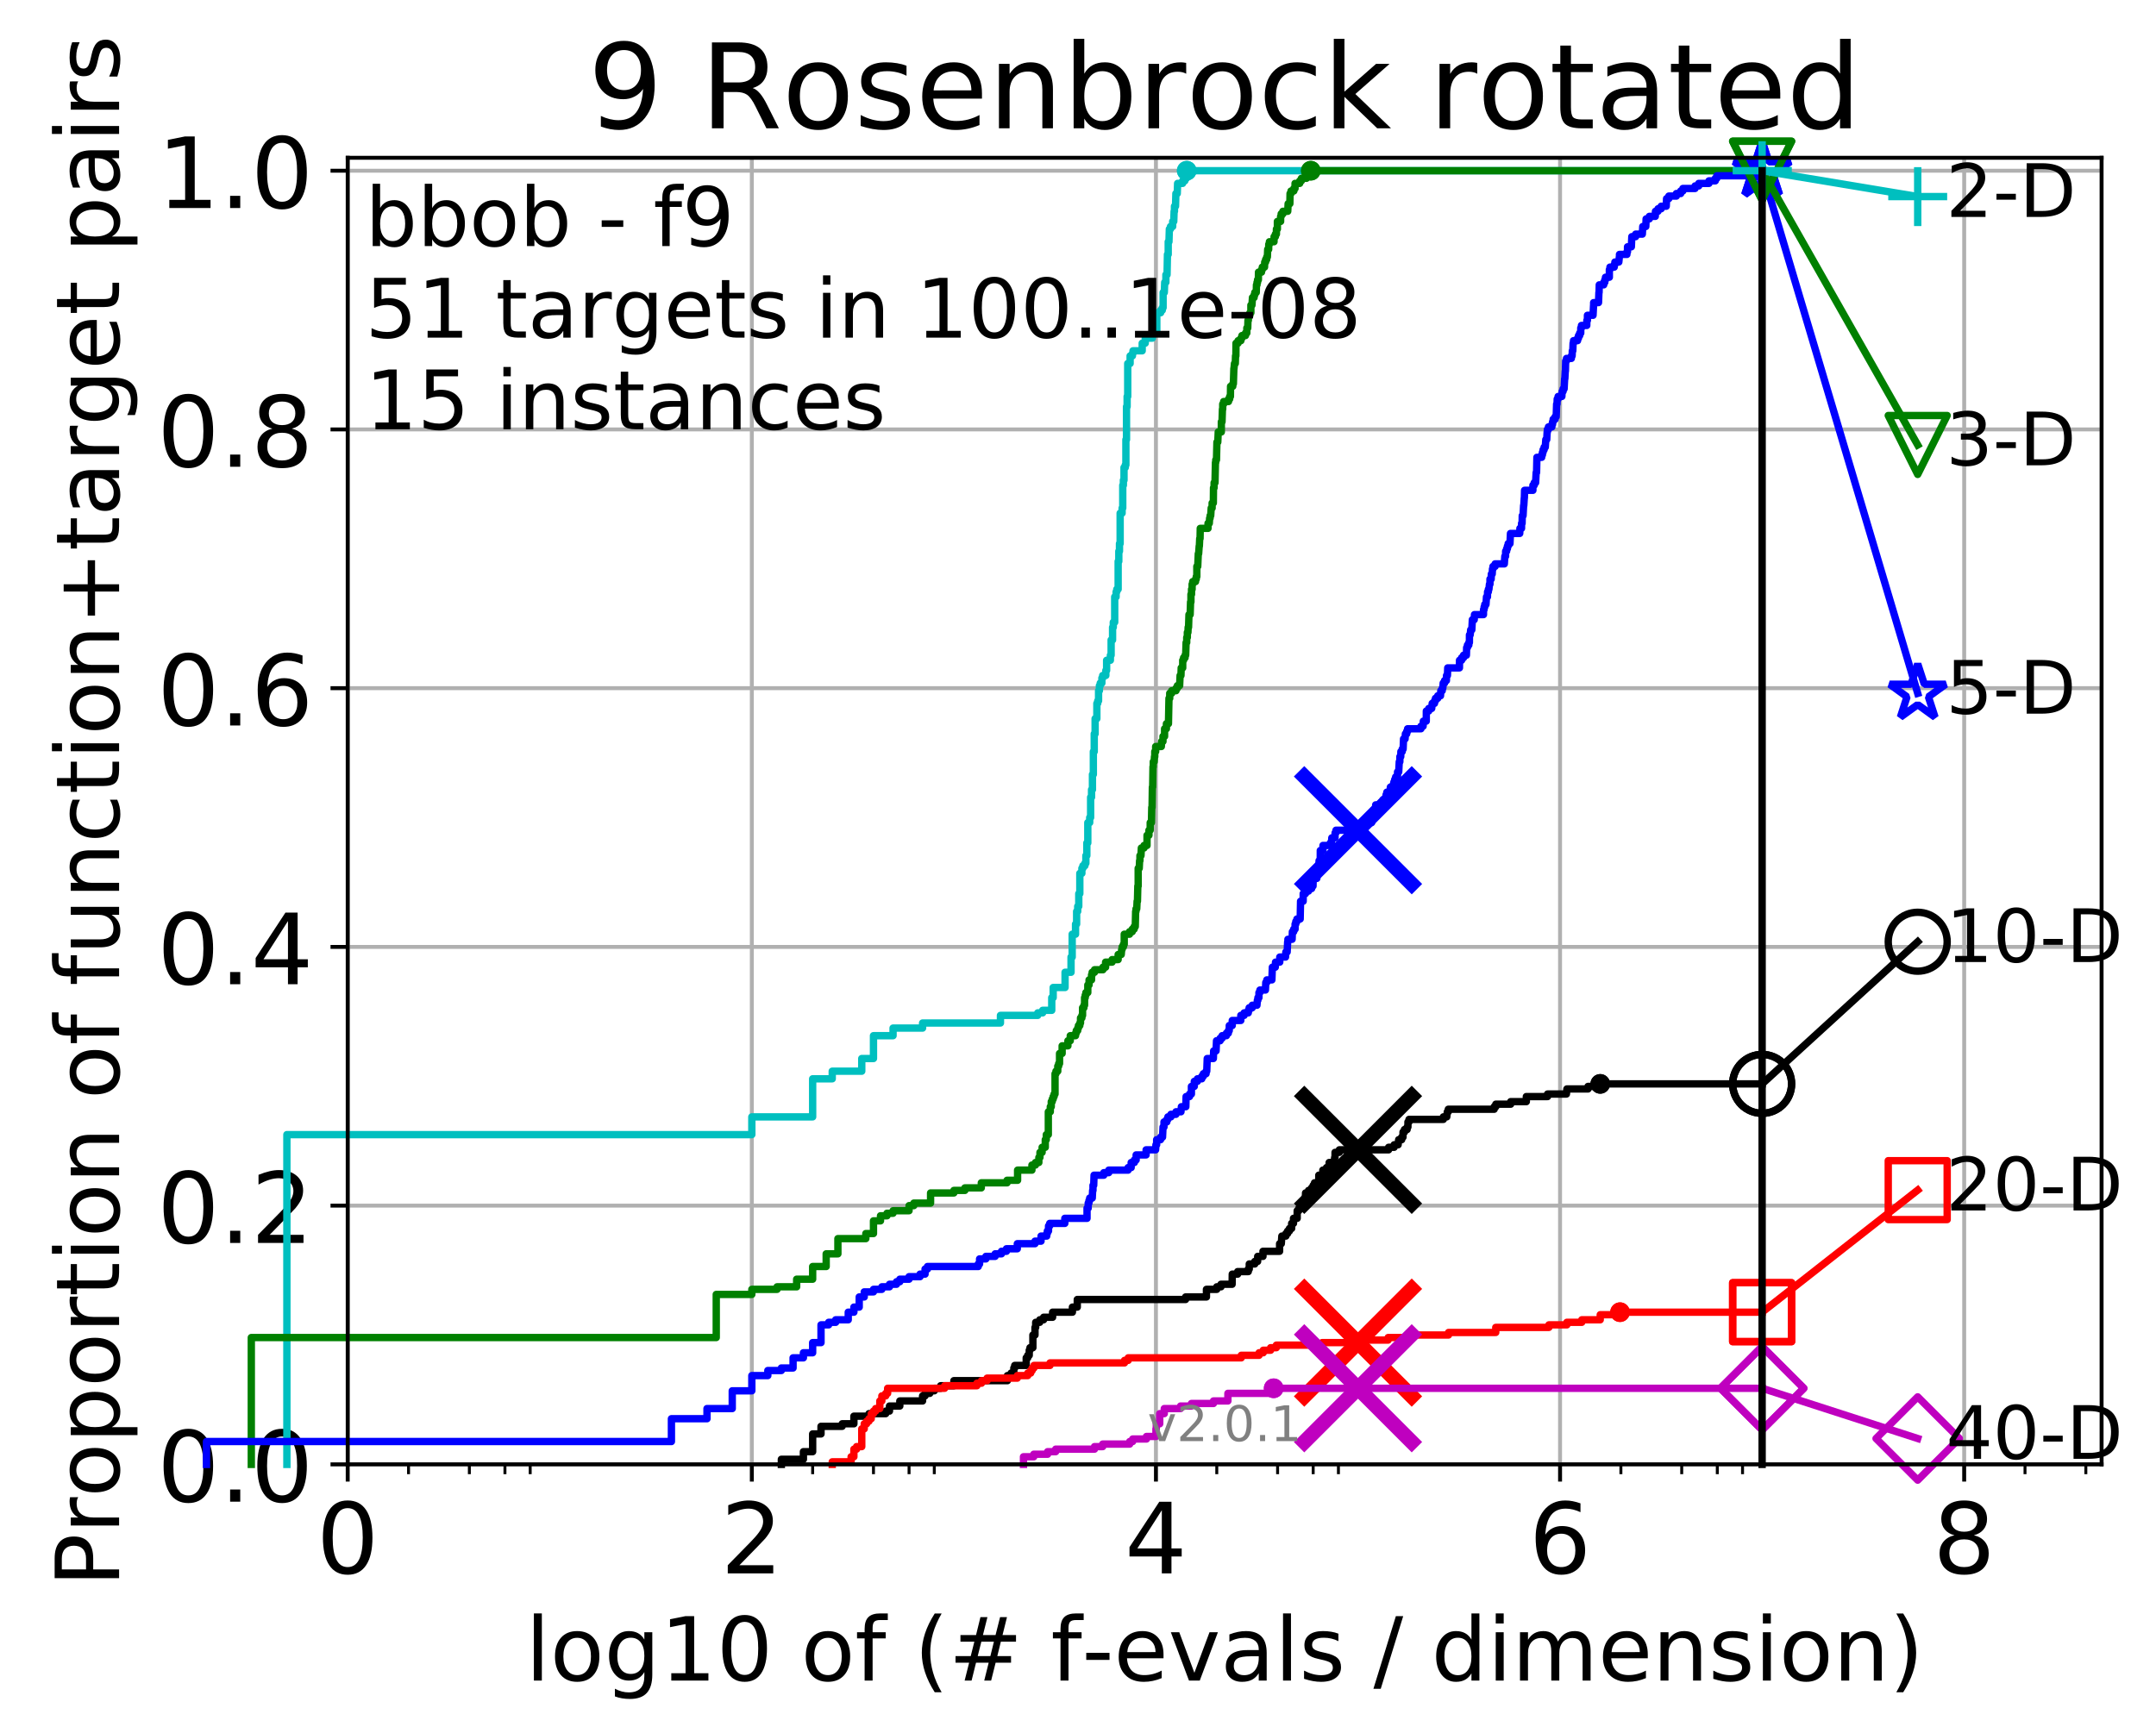 <?xml version="1.0" encoding="utf-8" standalone="no"?>
<!DOCTYPE svg PUBLIC "-//W3C//DTD SVG 1.1//EN"
  "http://www.w3.org/Graphics/SVG/1.1/DTD/svg11.dtd">
<!-- Created with matplotlib (http://matplotlib.org/) -->
<svg height="353pt" version="1.1" viewBox="0 0 439 353" width="439pt" xmlns="http://www.w3.org/2000/svg" xmlns:xlink="http://www.w3.org/1999/xlink">
 <defs>
  <style type="text/css">
*{stroke-linecap:butt;stroke-linejoin:round;}
  </style>
 </defs>
 <g id="figure_1">
  <g id="patch_1">
   <path d="M 0 353.222 
L 439.489 353.222 
L 439.489 0 
L 0 0 
z
" style="fill:#ffffff;"/>
  </g>
  <g id="axes_1">
   <g id="patch_2">
    <path d="M 70.8 298.245 
L 427.92 298.245 
L 427.92 32.133 
L 70.8 32.133 
z
" style="fill:#ffffff;"/>
   </g>
   <g id="matplotlib.axis_1">
    <g id="xtick_1">
     <g id="line2d_1">
      <path clip-path="url(#pf39ae80312)" d="M 70.8 298.245 
L 70.8 32.133 
" style="fill:none;stroke:#b0b0b0;stroke-linecap:square;stroke-width:0.8;"/>
     </g>
     <g id="line2d_2">
      <defs>
       <path d="M 0 0 
L 0 3.5 
" id="m24e574761a" style="stroke:#000000;stroke-width:0.8;"/>
      </defs>
      <g>
       <use style="stroke:#000000;stroke-width:0.8;" x="70.8" xlink:href="#m24e574761a" y="298.245"/>
      </g>
     </g>
     <g id="text_1">
      <!-- 0 -->
      <defs>
       <path d="M 31.781 66.406 
Q 24.172 66.406 20.328 58.906 
Q 16.5 51.422 16.5 36.375 
Q 16.5 21.391 20.328 13.891 
Q 24.172 6.391 31.781 6.391 
Q 39.453 6.391 43.281 13.891 
Q 47.125 21.391 47.125 36.375 
Q 47.125 51.422 43.281 58.906 
Q 39.453 66.406 31.781 66.406 
M 31.781 74.219 
Q 44.047 74.219 50.516 64.516 
Q 56.984 54.828 56.984 36.375 
Q 56.984 17.969 50.516 8.266 
Q 44.047 -1.422 31.781 -1.422 
Q 19.531 -1.422 13.062 8.266 
Q 6.594 17.969 6.594 36.375 
Q 6.594 54.828 13.062 64.516 
Q 19.531 74.219 31.781 74.219 
" id="DejaVuSans-30"/>
      </defs>
      <g transform="translate(64.438 320.442)scale(0.2 -0.2)">
       <use xlink:href="#DejaVuSans-30"/>
      </g>
     </g>
    </g>
    <g id="xtick_2">
     <g id="line2d_3">
      <path clip-path="url(#pf39ae80312)" d="M 153.086 298.245 
L 153.086 32.133 
" style="fill:none;stroke:#b0b0b0;stroke-linecap:square;stroke-width:0.8;"/>
     </g>
     <g id="line2d_4">
      <g>
       <use style="stroke:#000000;stroke-width:0.8;" x="153.086" xlink:href="#m24e574761a" y="298.245"/>
      </g>
     </g>
     <g id="text_2">
      <!-- 2 -->
      <defs>
       <path d="M 19.188 8.297 
L 53.609 8.297 
L 53.609 0 
L 7.328 0 
L 7.328 8.297 
Q 12.938 14.109 22.625 23.891 
Q 32.328 33.688 34.812 36.531 
Q 39.547 41.844 41.422 45.531 
Q 43.312 49.219 43.312 52.781 
Q 43.312 58.594 39.234 62.25 
Q 35.156 65.922 28.609 65.922 
Q 23.969 65.922 18.812 64.312 
Q 13.672 62.703 7.812 59.422 
L 7.812 69.391 
Q 13.766 71.781 18.938 73 
Q 24.125 74.219 28.422 74.219 
Q 39.75 74.219 46.484 68.547 
Q 53.219 62.891 53.219 53.422 
Q 53.219 48.922 51.531 44.891 
Q 49.859 40.875 45.406 35.406 
Q 44.188 33.984 37.641 27.219 
Q 31.109 20.453 19.188 8.297 
" id="DejaVuSans-32"/>
      </defs>
      <g transform="translate(146.723 320.442)scale(0.2 -0.2)">
       <use xlink:href="#DejaVuSans-32"/>
      </g>
     </g>
    </g>
    <g id="xtick_3">
     <g id="line2d_5">
      <path clip-path="url(#pf39ae80312)" d="M 235.371 298.245 
L 235.371 32.133 
" style="fill:none;stroke:#b0b0b0;stroke-linecap:square;stroke-width:0.8;"/>
     </g>
     <g id="line2d_6">
      <g>
       <use style="stroke:#000000;stroke-width:0.8;" x="235.371" xlink:href="#m24e574761a" y="298.245"/>
      </g>
     </g>
     <g id="text_3">
      <!-- 4 -->
      <defs>
       <path d="M 37.797 64.312 
L 12.891 25.391 
L 37.797 25.391 
z
M 35.203 72.906 
L 47.609 72.906 
L 47.609 25.391 
L 58.016 25.391 
L 58.016 17.188 
L 47.609 17.188 
L 47.609 0 
L 37.797 0 
L 37.797 17.188 
L 4.891 17.188 
L 4.891 26.703 
z
" id="DejaVuSans-34"/>
      </defs>
      <g transform="translate(229.009 320.442)scale(0.2 -0.2)">
       <use xlink:href="#DejaVuSans-34"/>
      </g>
     </g>
    </g>
    <g id="xtick_4">
     <g id="line2d_7">
      <path clip-path="url(#pf39ae80312)" d="M 317.657 298.245 
L 317.657 32.133 
" style="fill:none;stroke:#b0b0b0;stroke-linecap:square;stroke-width:0.8;"/>
     </g>
     <g id="line2d_8">
      <g>
       <use style="stroke:#000000;stroke-width:0.8;" x="317.657" xlink:href="#m24e574761a" y="298.245"/>
      </g>
     </g>
     <g id="text_4">
      <!-- 6 -->
      <defs>
       <path d="M 33.016 40.375 
Q 26.375 40.375 22.484 35.828 
Q 18.609 31.297 18.609 23.391 
Q 18.609 15.531 22.484 10.953 
Q 26.375 6.391 33.016 6.391 
Q 39.656 6.391 43.531 10.953 
Q 47.406 15.531 47.406 23.391 
Q 47.406 31.297 43.531 35.828 
Q 39.656 40.375 33.016 40.375 
M 52.594 71.297 
L 52.594 62.312 
Q 48.875 64.062 45.094 64.984 
Q 41.312 65.922 37.594 65.922 
Q 27.828 65.922 22.672 59.328 
Q 17.531 52.734 16.797 39.406 
Q 19.672 43.656 24.016 45.922 
Q 28.375 48.188 33.594 48.188 
Q 44.578 48.188 50.953 41.516 
Q 57.328 34.859 57.328 23.391 
Q 57.328 12.156 50.688 5.359 
Q 44.047 -1.422 33.016 -1.422 
Q 20.359 -1.422 13.672 8.266 
Q 6.984 17.969 6.984 36.375 
Q 6.984 53.656 15.188 63.938 
Q 23.391 74.219 37.203 74.219 
Q 40.922 74.219 44.703 73.484 
Q 48.484 72.75 52.594 71.297 
" id="DejaVuSans-36"/>
      </defs>
      <g transform="translate(311.295 320.442)scale(0.2 -0.2)">
       <use xlink:href="#DejaVuSans-36"/>
      </g>
     </g>
    </g>
    <g id="xtick_5">
     <g id="line2d_9">
      <path clip-path="url(#pf39ae80312)" d="M 399.943 298.245 
L 399.943 32.133 
" style="fill:none;stroke:#b0b0b0;stroke-linecap:square;stroke-width:0.8;"/>
     </g>
     <g id="line2d_10">
      <g>
       <use style="stroke:#000000;stroke-width:0.8;" x="399.943" xlink:href="#m24e574761a" y="298.245"/>
      </g>
     </g>
     <g id="text_5">
      <!-- 8 -->
      <defs>
       <path d="M 31.781 34.625 
Q 24.75 34.625 20.719 30.859 
Q 16.703 27.094 16.703 20.516 
Q 16.703 13.922 20.719 10.156 
Q 24.75 6.391 31.781 6.391 
Q 38.812 6.391 42.859 10.172 
Q 46.922 13.969 46.922 20.516 
Q 46.922 27.094 42.891 30.859 
Q 38.875 34.625 31.781 34.625 
M 21.922 38.812 
Q 15.578 40.375 12.031 44.719 
Q 8.5 49.078 8.5 55.328 
Q 8.5 64.062 14.719 69.141 
Q 20.953 74.219 31.781 74.219 
Q 42.672 74.219 48.875 69.141 
Q 55.078 64.062 55.078 55.328 
Q 55.078 49.078 51.531 44.719 
Q 48 40.375 41.703 38.812 
Q 48.828 37.156 52.797 32.312 
Q 56.781 27.484 56.781 20.516 
Q 56.781 9.906 50.312 4.234 
Q 43.844 -1.422 31.781 -1.422 
Q 19.734 -1.422 13.25 4.234 
Q 6.781 9.906 6.781 20.516 
Q 6.781 27.484 10.781 32.312 
Q 14.797 37.156 21.922 38.812 
M 18.312 54.391 
Q 18.312 48.734 21.844 45.562 
Q 25.391 42.391 31.781 42.391 
Q 38.141 42.391 41.719 45.562 
Q 45.312 48.734 45.312 54.391 
Q 45.312 60.062 41.719 63.234 
Q 38.141 66.406 31.781 66.406 
Q 25.391 66.406 21.844 63.234 
Q 18.312 60.062 18.312 54.391 
" id="DejaVuSans-38"/>
      </defs>
      <g transform="translate(393.58 320.442)scale(0.2 -0.2)">
       <use xlink:href="#DejaVuSans-38"/>
      </g>
     </g>
    </g>
    <g id="xtick_6">
     <g id="line2d_11">
      <defs>
       <path d="M 0 0 
L 0 2 
" id="m8119ebe8cb" style="stroke:#000000;stroke-width:0.6;"/>
      </defs>
      <g>
       <use style="stroke:#000000;stroke-width:0.6;" x="83.185" xlink:href="#m8119ebe8cb" y="298.245"/>
      </g>
     </g>
    </g>
    <g id="xtick_7">
     <g id="line2d_12">
      <g>
       <use style="stroke:#000000;stroke-width:0.6;" x="95.57" xlink:href="#m8119ebe8cb" y="298.245"/>
      </g>
     </g>
    </g>
    <g id="xtick_8">
     <g id="line2d_13">
      <g>
       <use style="stroke:#000000;stroke-width:0.6;" x="102.815" xlink:href="#m8119ebe8cb" y="298.245"/>
      </g>
     </g>
    </g>
    <g id="xtick_9">
     <g id="line2d_14">
      <g>
       <use style="stroke:#000000;stroke-width:0.6;" x="107.956" xlink:href="#m8119ebe8cb" y="298.245"/>
      </g>
     </g>
    </g>
    <g id="xtick_10">
     <g id="line2d_15">
      <g>
       <use style="stroke:#000000;stroke-width:0.6;" x="165.471" xlink:href="#m8119ebe8cb" y="298.245"/>
      </g>
     </g>
    </g>
    <g id="xtick_11">
     <g id="line2d_16">
      <g>
       <use style="stroke:#000000;stroke-width:0.6;" x="177.856" xlink:href="#m8119ebe8cb" y="298.245"/>
      </g>
     </g>
    </g>
    <g id="xtick_12">
     <g id="line2d_17">
      <g>
       <use style="stroke:#000000;stroke-width:0.6;" x="185.101" xlink:href="#m8119ebe8cb" y="298.245"/>
      </g>
     </g>
    </g>
    <g id="xtick_13">
     <g id="line2d_18">
      <g>
       <use style="stroke:#000000;stroke-width:0.6;" x="190.241" xlink:href="#m8119ebe8cb" y="298.245"/>
      </g>
     </g>
    </g>
    <g id="xtick_14">
     <g id="line2d_19">
      <g>
       <use style="stroke:#000000;stroke-width:0.6;" x="247.757" xlink:href="#m8119ebe8cb" y="298.245"/>
      </g>
     </g>
    </g>
    <g id="xtick_15">
     <g id="line2d_20">
      <g>
       <use style="stroke:#000000;stroke-width:0.6;" x="260.142" xlink:href="#m8119ebe8cb" y="298.245"/>
      </g>
     </g>
    </g>
    <g id="xtick_16">
     <g id="line2d_21">
      <g>
       <use style="stroke:#000000;stroke-width:0.6;" x="267.387" xlink:href="#m8119ebe8cb" y="298.245"/>
      </g>
     </g>
    </g>
    <g id="xtick_17">
     <g id="line2d_22">
      <g>
       <use style="stroke:#000000;stroke-width:0.6;" x="272.527" xlink:href="#m8119ebe8cb" y="298.245"/>
      </g>
     </g>
    </g>
    <g id="xtick_18">
     <g id="line2d_23">
      <g>
       <use style="stroke:#000000;stroke-width:0.6;" x="330.042" xlink:href="#m8119ebe8cb" y="298.245"/>
      </g>
     </g>
    </g>
    <g id="xtick_19">
     <g id="line2d_24">
      <g>
       <use style="stroke:#000000;stroke-width:0.6;" x="342.428" xlink:href="#m8119ebe8cb" y="298.245"/>
      </g>
     </g>
    </g>
    <g id="xtick_20">
     <g id="line2d_25">
      <g>
       <use style="stroke:#000000;stroke-width:0.6;" x="349.673" xlink:href="#m8119ebe8cb" y="298.245"/>
      </g>
     </g>
    </g>
    <g id="xtick_21">
     <g id="line2d_26">
      <g>
       <use style="stroke:#000000;stroke-width:0.6;" x="354.813" xlink:href="#m8119ebe8cb" y="298.245"/>
      </g>
     </g>
    </g>
    <g id="xtick_22">
     <g id="line2d_27">
      <g>
       <use style="stroke:#000000;stroke-width:0.6;" x="412.328" xlink:href="#m8119ebe8cb" y="298.245"/>
      </g>
     </g>
    </g>
    <g id="xtick_23">
     <g id="line2d_28">
      <g>
       <use style="stroke:#000000;stroke-width:0.6;" x="424.713" xlink:href="#m8119ebe8cb" y="298.245"/>
      </g>
     </g>
    </g>
    <g id="text_6">
     <!-- log10 of (# f-evals / dimension) -->
     <defs>
      <path d="M 9.422 75.984 
L 18.406 75.984 
L 18.406 0 
L 9.422 0 
z
" id="DejaVuSans-6c"/>
      <path d="M 30.609 48.391 
Q 23.391 48.391 19.188 42.75 
Q 14.984 37.109 14.984 27.297 
Q 14.984 17.484 19.156 11.844 
Q 23.344 6.203 30.609 6.203 
Q 37.797 6.203 41.984 11.859 
Q 46.188 17.531 46.188 27.297 
Q 46.188 37.016 41.984 42.703 
Q 37.797 48.391 30.609 48.391 
M 30.609 56 
Q 42.328 56 49.016 48.375 
Q 55.719 40.766 55.719 27.297 
Q 55.719 13.875 49.016 6.219 
Q 42.328 -1.422 30.609 -1.422 
Q 18.844 -1.422 12.172 6.219 
Q 5.516 13.875 5.516 27.297 
Q 5.516 40.766 12.172 48.375 
Q 18.844 56 30.609 56 
" id="DejaVuSans-6f"/>
      <path d="M 45.406 27.984 
Q 45.406 37.75 41.375 43.109 
Q 37.359 48.484 30.078 48.484 
Q 22.859 48.484 18.828 43.109 
Q 14.797 37.75 14.797 27.984 
Q 14.797 18.266 18.828 12.891 
Q 22.859 7.516 30.078 7.516 
Q 37.359 7.516 41.375 12.891 
Q 45.406 18.266 45.406 27.984 
M 54.391 6.781 
Q 54.391 -7.172 48.188 -13.984 
Q 42 -20.797 29.203 -20.797 
Q 24.469 -20.797 20.266 -20.094 
Q 16.062 -19.391 12.109 -17.922 
L 12.109 -9.188 
Q 16.062 -11.328 19.922 -12.344 
Q 23.781 -13.375 27.781 -13.375 
Q 36.625 -13.375 41.016 -8.766 
Q 45.406 -4.156 45.406 5.172 
L 45.406 9.625 
Q 42.625 4.781 38.281 2.391 
Q 33.938 0 27.875 0 
Q 17.828 0 11.672 7.656 
Q 5.516 15.328 5.516 27.984 
Q 5.516 40.672 11.672 48.328 
Q 17.828 56 27.875 56 
Q 33.938 56 38.281 53.609 
Q 42.625 51.219 45.406 46.391 
L 45.406 54.688 
L 54.391 54.688 
z
" id="DejaVuSans-67"/>
      <path d="M 12.406 8.297 
L 28.516 8.297 
L 28.516 63.922 
L 10.984 60.406 
L 10.984 69.391 
L 28.422 72.906 
L 38.281 72.906 
L 38.281 8.297 
L 54.391 8.297 
L 54.391 0 
L 12.406 0 
z
" id="DejaVuSans-31"/>
      <path id="DejaVuSans-20"/>
      <path d="M 37.109 75.984 
L 37.109 68.5 
L 28.516 68.5 
Q 23.688 68.5 21.797 66.547 
Q 19.922 64.594 19.922 59.516 
L 19.922 54.688 
L 34.719 54.688 
L 34.719 47.703 
L 19.922 47.703 
L 19.922 0 
L 10.891 0 
L 10.891 47.703 
L 2.297 47.703 
L 2.297 54.688 
L 10.891 54.688 
L 10.891 58.5 
Q 10.891 67.625 15.141 71.797 
Q 19.391 75.984 28.609 75.984 
z
" id="DejaVuSans-66"/>
      <path d="M 31 75.875 
Q 24.469 64.656 21.281 53.656 
Q 18.109 42.672 18.109 31.391 
Q 18.109 20.125 21.312 9.062 
Q 24.516 -2 31 -13.188 
L 23.188 -13.188 
Q 15.875 -1.703 12.234 9.375 
Q 8.594 20.453 8.594 31.391 
Q 8.594 42.281 12.203 53.312 
Q 15.828 64.359 23.188 75.875 
z
" id="DejaVuSans-28"/>
      <path d="M 51.125 44 
L 36.922 44 
L 32.812 27.688 
L 47.125 27.688 
z
M 43.797 71.781 
L 38.719 51.516 
L 52.984 51.516 
L 58.109 71.781 
L 65.922 71.781 
L 60.891 51.516 
L 76.125 51.516 
L 76.125 44 
L 58.984 44 
L 54.984 27.688 
L 70.516 27.688 
L 70.516 20.219 
L 53.078 20.219 
L 48 0 
L 40.188 0 
L 45.219 20.219 
L 30.906 20.219 
L 25.875 0 
L 18.016 0 
L 23.094 20.219 
L 7.719 20.219 
L 7.719 27.688 
L 24.906 27.688 
L 29 44 
L 13.281 44 
L 13.281 51.516 
L 30.906 51.516 
L 35.891 71.781 
z
" id="DejaVuSans-23"/>
      <path d="M 4.891 31.391 
L 31.203 31.391 
L 31.203 23.391 
L 4.891 23.391 
z
" id="DejaVuSans-2d"/>
      <path d="M 56.203 29.594 
L 56.203 25.203 
L 14.891 25.203 
Q 15.484 15.922 20.484 11.062 
Q 25.484 6.203 34.422 6.203 
Q 39.594 6.203 44.453 7.469 
Q 49.312 8.734 54.109 11.281 
L 54.109 2.781 
Q 49.266 0.734 44.188 -0.344 
Q 39.109 -1.422 33.891 -1.422 
Q 20.797 -1.422 13.156 6.188 
Q 5.516 13.812 5.516 26.812 
Q 5.516 40.234 12.766 48.109 
Q 20.016 56 32.328 56 
Q 43.359 56 49.781 48.891 
Q 56.203 41.797 56.203 29.594 
M 47.219 32.234 
Q 47.125 39.594 43.094 43.984 
Q 39.062 48.391 32.422 48.391 
Q 24.906 48.391 20.391 44.141 
Q 15.875 39.891 15.188 32.172 
z
" id="DejaVuSans-65"/>
      <path d="M 2.984 54.688 
L 12.5 54.688 
L 29.594 8.797 
L 46.688 54.688 
L 56.203 54.688 
L 35.688 0 
L 23.484 0 
z
" id="DejaVuSans-76"/>
      <path d="M 34.281 27.484 
Q 23.391 27.484 19.188 25 
Q 14.984 22.516 14.984 16.5 
Q 14.984 11.719 18.141 8.906 
Q 21.297 6.109 26.703 6.109 
Q 34.188 6.109 38.703 11.406 
Q 43.219 16.703 43.219 25.484 
L 43.219 27.484 
z
M 52.203 31.203 
L 52.203 0 
L 43.219 0 
L 43.219 8.297 
Q 40.141 3.328 35.547 0.953 
Q 30.953 -1.422 24.312 -1.422 
Q 15.922 -1.422 10.953 3.297 
Q 6 8.016 6 15.922 
Q 6 25.141 12.172 29.828 
Q 18.359 34.516 30.609 34.516 
L 43.219 34.516 
L 43.219 35.406 
Q 43.219 41.609 39.141 45 
Q 35.062 48.391 27.688 48.391 
Q 23 48.391 18.547 47.266 
Q 14.109 46.141 10.016 43.891 
L 10.016 52.203 
Q 14.938 54.109 19.578 55.047 
Q 24.219 56 28.609 56 
Q 40.484 56 46.344 49.844 
Q 52.203 43.703 52.203 31.203 
" id="DejaVuSans-61"/>
      <path d="M 44.281 53.078 
L 44.281 44.578 
Q 40.484 46.531 36.375 47.5 
Q 32.281 48.484 27.875 48.484 
Q 21.188 48.484 17.844 46.438 
Q 14.5 44.391 14.5 40.281 
Q 14.5 37.156 16.891 35.375 
Q 19.281 33.594 26.516 31.984 
L 29.594 31.297 
Q 39.156 29.25 43.188 25.516 
Q 47.219 21.781 47.219 15.094 
Q 47.219 7.469 41.188 3.016 
Q 35.156 -1.422 24.609 -1.422 
Q 20.219 -1.422 15.453 -0.562 
Q 10.688 0.297 5.422 2 
L 5.422 11.281 
Q 10.406 8.688 15.234 7.391 
Q 20.062 6.109 24.812 6.109 
Q 31.156 6.109 34.562 8.281 
Q 37.984 10.453 37.984 14.406 
Q 37.984 18.062 35.516 20.016 
Q 33.062 21.969 24.703 23.781 
L 21.578 24.516 
Q 13.234 26.266 9.516 29.906 
Q 5.812 33.547 5.812 39.891 
Q 5.812 47.609 11.281 51.797 
Q 16.75 56 26.812 56 
Q 31.781 56 36.172 55.266 
Q 40.578 54.547 44.281 53.078 
" id="DejaVuSans-73"/>
      <path d="M 25.391 72.906 
L 33.688 72.906 
L 8.297 -9.281 
L 0 -9.281 
z
" id="DejaVuSans-2f"/>
      <path d="M 45.406 46.391 
L 45.406 75.984 
L 54.391 75.984 
L 54.391 0 
L 45.406 0 
L 45.406 8.203 
Q 42.578 3.328 38.25 0.953 
Q 33.938 -1.422 27.875 -1.422 
Q 17.969 -1.422 11.734 6.484 
Q 5.516 14.406 5.516 27.297 
Q 5.516 40.188 11.734 48.094 
Q 17.969 56 27.875 56 
Q 33.938 56 38.25 53.625 
Q 42.578 51.266 45.406 46.391 
M 14.797 27.297 
Q 14.797 17.391 18.875 11.75 
Q 22.953 6.109 30.078 6.109 
Q 37.203 6.109 41.297 11.75 
Q 45.406 17.391 45.406 27.297 
Q 45.406 37.203 41.297 42.844 
Q 37.203 48.484 30.078 48.484 
Q 22.953 48.484 18.875 42.844 
Q 14.797 37.203 14.797 27.297 
" id="DejaVuSans-64"/>
      <path d="M 9.422 54.688 
L 18.406 54.688 
L 18.406 0 
L 9.422 0 
z
M 9.422 75.984 
L 18.406 75.984 
L 18.406 64.594 
L 9.422 64.594 
z
" id="DejaVuSans-69"/>
      <path d="M 52 44.188 
Q 55.375 50.25 60.062 53.125 
Q 64.75 56 71.094 56 
Q 79.641 56 84.281 50.016 
Q 88.922 44.047 88.922 33.016 
L 88.922 0 
L 79.891 0 
L 79.891 32.719 
Q 79.891 40.578 77.094 44.375 
Q 74.312 48.188 68.609 48.188 
Q 61.625 48.188 57.562 43.547 
Q 53.516 38.922 53.516 30.906 
L 53.516 0 
L 44.484 0 
L 44.484 32.719 
Q 44.484 40.625 41.703 44.406 
Q 38.922 48.188 33.109 48.188 
Q 26.219 48.188 22.156 43.531 
Q 18.109 38.875 18.109 30.906 
L 18.109 0 
L 9.078 0 
L 9.078 54.688 
L 18.109 54.688 
L 18.109 46.188 
Q 21.188 51.219 25.484 53.609 
Q 29.781 56 35.688 56 
Q 41.656 56 45.828 52.969 
Q 50 49.953 52 44.188 
" id="DejaVuSans-6d"/>
      <path d="M 54.891 33.016 
L 54.891 0 
L 45.906 0 
L 45.906 32.719 
Q 45.906 40.484 42.875 44.328 
Q 39.844 48.188 33.797 48.188 
Q 26.516 48.188 22.312 43.547 
Q 18.109 38.922 18.109 30.906 
L 18.109 0 
L 9.078 0 
L 9.078 54.688 
L 18.109 54.688 
L 18.109 46.188 
Q 21.344 51.125 25.703 53.562 
Q 30.078 56 35.797 56 
Q 45.219 56 50.047 50.172 
Q 54.891 44.344 54.891 33.016 
" id="DejaVuSans-6e"/>
      <path d="M 8.016 75.875 
L 15.828 75.875 
Q 23.141 64.359 26.781 53.312 
Q 30.422 42.281 30.422 31.391 
Q 30.422 20.453 26.781 9.375 
Q 23.141 -1.703 15.828 -13.188 
L 8.016 -13.188 
Q 14.5 -2 17.703 9.062 
Q 20.906 20.125 20.906 31.391 
Q 20.906 42.672 17.703 53.656 
Q 14.5 64.656 8.016 75.875 
" id="DejaVuSans-29"/>
     </defs>
     <g transform="translate(107.015 342.279)scale(0.18 -0.18)">
      <use xlink:href="#DejaVuSans-6c"/>
      <use x="27.783" xlink:href="#DejaVuSans-6f"/>
      <use x="88.965" xlink:href="#DejaVuSans-67"/>
      <use x="152.441" xlink:href="#DejaVuSans-31"/>
      <use x="216.064" xlink:href="#DejaVuSans-30"/>
      <use x="279.688" xlink:href="#DejaVuSans-20"/>
      <use x="311.475" xlink:href="#DejaVuSans-6f"/>
      <use x="372.656" xlink:href="#DejaVuSans-66"/>
      <use x="407.861" xlink:href="#DejaVuSans-20"/>
      <use x="439.648" xlink:href="#DejaVuSans-28"/>
      <use x="478.662" xlink:href="#DejaVuSans-23"/>
      <use x="562.451" xlink:href="#DejaVuSans-20"/>
      <use x="594.238" xlink:href="#DejaVuSans-66"/>
      <use x="629.365" xlink:href="#DejaVuSans-2d"/>
      <use x="665.449" xlink:href="#DejaVuSans-65"/>
      <use x="726.973" xlink:href="#DejaVuSans-76"/>
      <use x="786.152" xlink:href="#DejaVuSans-61"/>
      <use x="847.432" xlink:href="#DejaVuSans-6c"/>
      <use x="875.215" xlink:href="#DejaVuSans-73"/>
      <use x="927.314" xlink:href="#DejaVuSans-20"/>
      <use x="959.102" xlink:href="#DejaVuSans-2f"/>
      <use x="992.793" xlink:href="#DejaVuSans-20"/>
      <use x="1024.58" xlink:href="#DejaVuSans-64"/>
      <use x="1088.057" xlink:href="#DejaVuSans-69"/>
      <use x="1115.84" xlink:href="#DejaVuSans-6d"/>
      <use x="1213.252" xlink:href="#DejaVuSans-65"/>
      <use x="1274.775" xlink:href="#DejaVuSans-6e"/>
      <use x="1338.154" xlink:href="#DejaVuSans-73"/>
      <use x="1390.254" xlink:href="#DejaVuSans-69"/>
      <use x="1418.037" xlink:href="#DejaVuSans-6f"/>
      <use x="1479.219" xlink:href="#DejaVuSans-6e"/>
      <use x="1542.598" xlink:href="#DejaVuSans-29"/>
     </g>
    </g>
   </g>
   <g id="matplotlib.axis_2">
    <g id="ytick_1">
     <g id="line2d_29">
      <path clip-path="url(#pf39ae80312)" d="M 70.8 298.245 
L 427.92 298.245 
" style="fill:none;stroke:#b0b0b0;stroke-linecap:square;stroke-width:0.8;"/>
     </g>
     <g id="line2d_30">
      <defs>
       <path d="M 0 0 
L -3.5 0 
" id="m70df3744f0" style="stroke:#000000;stroke-width:0.8;"/>
      </defs>
      <g>
       <use style="stroke:#000000;stroke-width:0.8;" x="70.8" xlink:href="#m70df3744f0" y="298.245"/>
      </g>
     </g>
     <g id="text_7">
      <!-- 0.0 -->
      <defs>
       <path d="M 10.688 12.406 
L 21 12.406 
L 21 0 
L 10.688 0 
z
" id="DejaVuSans-2e"/>
      </defs>
      <g transform="translate(31.994 305.844)scale(0.2 -0.2)">
       <use xlink:href="#DejaVuSans-30"/>
       <use x="63.623" xlink:href="#DejaVuSans-2e"/>
       <use x="95.41" xlink:href="#DejaVuSans-30"/>
      </g>
     </g>
    </g>
    <g id="ytick_2">
     <g id="line2d_31">
      <path clip-path="url(#pf39ae80312)" d="M 70.8 245.55 
L 427.92 245.55 
" style="fill:none;stroke:#b0b0b0;stroke-linecap:square;stroke-width:0.8;"/>
     </g>
     <g id="line2d_32">
      <g>
       <use style="stroke:#000000;stroke-width:0.8;" x="70.8" xlink:href="#m70df3744f0" y="245.55"/>
      </g>
     </g>
     <g id="text_8">
      <!-- 0.2 -->
      <g transform="translate(31.994 253.148)scale(0.2 -0.2)">
       <use xlink:href="#DejaVuSans-30"/>
       <use x="63.623" xlink:href="#DejaVuSans-2e"/>
       <use x="95.41" xlink:href="#DejaVuSans-32"/>
      </g>
     </g>
    </g>
    <g id="ytick_3">
     <g id="line2d_33">
      <path clip-path="url(#pf39ae80312)" d="M 70.8 192.854 
L 427.92 192.854 
" style="fill:none;stroke:#b0b0b0;stroke-linecap:square;stroke-width:0.8;"/>
     </g>
     <g id="line2d_34">
      <g>
       <use style="stroke:#000000;stroke-width:0.8;" x="70.8" xlink:href="#m70df3744f0" y="192.854"/>
      </g>
     </g>
     <g id="text_9">
      <!-- 0.4 -->
      <g transform="translate(31.994 200.453)scale(0.2 -0.2)">
       <use xlink:href="#DejaVuSans-30"/>
       <use x="63.623" xlink:href="#DejaVuSans-2e"/>
       <use x="95.41" xlink:href="#DejaVuSans-34"/>
      </g>
     </g>
    </g>
    <g id="ytick_4">
     <g id="line2d_35">
      <path clip-path="url(#pf39ae80312)" d="M 70.8 140.159 
L 427.92 140.159 
" style="fill:none;stroke:#b0b0b0;stroke-linecap:square;stroke-width:0.8;"/>
     </g>
     <g id="line2d_36">
      <g>
       <use style="stroke:#000000;stroke-width:0.8;" x="70.8" xlink:href="#m70df3744f0" y="140.159"/>
      </g>
     </g>
     <g id="text_10">
      <!-- 0.6 -->
      <g transform="translate(31.994 147.757)scale(0.2 -0.2)">
       <use xlink:href="#DejaVuSans-30"/>
       <use x="63.623" xlink:href="#DejaVuSans-2e"/>
       <use x="95.41" xlink:href="#DejaVuSans-36"/>
      </g>
     </g>
    </g>
    <g id="ytick_5">
     <g id="line2d_37">
      <path clip-path="url(#pf39ae80312)" d="M 70.8 87.464 
L 427.92 87.464 
" style="fill:none;stroke:#b0b0b0;stroke-linecap:square;stroke-width:0.8;"/>
     </g>
     <g id="line2d_38">
      <g>
       <use style="stroke:#000000;stroke-width:0.8;" x="70.8" xlink:href="#m70df3744f0" y="87.464"/>
      </g>
     </g>
     <g id="text_11">
      <!-- 0.8 -->
      <g transform="translate(31.994 95.062)scale(0.2 -0.2)">
       <use xlink:href="#DejaVuSans-30"/>
       <use x="63.623" xlink:href="#DejaVuSans-2e"/>
       <use x="95.41" xlink:href="#DejaVuSans-38"/>
      </g>
     </g>
    </g>
    <g id="ytick_6">
     <g id="line2d_39">
      <path clip-path="url(#pf39ae80312)" d="M 70.8 34.768 
L 427.92 34.768 
" style="fill:none;stroke:#b0b0b0;stroke-linecap:square;stroke-width:0.8;"/>
     </g>
     <g id="line2d_40">
      <g>
       <use style="stroke:#000000;stroke-width:0.8;" x="70.8" xlink:href="#m70df3744f0" y="34.768"/>
      </g>
     </g>
     <g id="text_12">
      <!-- 1.0 -->
      <g transform="translate(31.994 42.367)scale(0.2 -0.2)">
       <use xlink:href="#DejaVuSans-31"/>
       <use x="63.623" xlink:href="#DejaVuSans-2e"/>
       <use x="95.41" xlink:href="#DejaVuSans-30"/>
      </g>
     </g>
    </g>
    <g id="text_13">
     <!-- Proportion of function+target pairs -->
     <defs>
      <path d="M 19.672 64.797 
L 19.672 37.406 
L 32.078 37.406 
Q 38.969 37.406 42.719 40.969 
Q 46.484 44.531 46.484 51.125 
Q 46.484 57.672 42.719 61.234 
Q 38.969 64.797 32.078 64.797 
z
M 9.812 72.906 
L 32.078 72.906 
Q 44.344 72.906 50.609 67.359 
Q 56.891 61.812 56.891 51.125 
Q 56.891 40.328 50.609 34.812 
Q 44.344 29.297 32.078 29.297 
L 19.672 29.297 
L 19.672 0 
L 9.812 0 
z
" id="DejaVuSans-50"/>
      <path d="M 41.109 46.297 
Q 39.594 47.172 37.812 47.578 
Q 36.031 48 33.891 48 
Q 26.266 48 22.188 43.047 
Q 18.109 38.094 18.109 28.812 
L 18.109 0 
L 9.078 0 
L 9.078 54.688 
L 18.109 54.688 
L 18.109 46.188 
Q 20.953 51.172 25.484 53.578 
Q 30.031 56 36.531 56 
Q 37.453 56 38.578 55.875 
Q 39.703 55.766 41.062 55.516 
z
" id="DejaVuSans-72"/>
      <path d="M 18.109 8.203 
L 18.109 -20.797 
L 9.078 -20.797 
L 9.078 54.688 
L 18.109 54.688 
L 18.109 46.391 
Q 20.953 51.266 25.266 53.625 
Q 29.594 56 35.594 56 
Q 45.562 56 51.781 48.094 
Q 58.016 40.188 58.016 27.297 
Q 58.016 14.406 51.781 6.484 
Q 45.562 -1.422 35.594 -1.422 
Q 29.594 -1.422 25.266 0.953 
Q 20.953 3.328 18.109 8.203 
M 48.688 27.297 
Q 48.688 37.203 44.609 42.844 
Q 40.531 48.484 33.406 48.484 
Q 26.266 48.484 22.188 42.844 
Q 18.109 37.203 18.109 27.297 
Q 18.109 17.391 22.188 11.75 
Q 26.266 6.109 33.406 6.109 
Q 40.531 6.109 44.609 11.75 
Q 48.688 17.391 48.688 27.297 
" id="DejaVuSans-70"/>
      <path d="M 18.312 70.219 
L 18.312 54.688 
L 36.812 54.688 
L 36.812 47.703 
L 18.312 47.703 
L 18.312 18.016 
Q 18.312 11.328 20.141 9.422 
Q 21.969 7.516 27.594 7.516 
L 36.812 7.516 
L 36.812 0 
L 27.594 0 
Q 17.188 0 13.234 3.875 
Q 9.281 7.766 9.281 18.016 
L 9.281 47.703 
L 2.688 47.703 
L 2.688 54.688 
L 9.281 54.688 
L 9.281 70.219 
z
" id="DejaVuSans-74"/>
      <path d="M 8.5 21.578 
L 8.5 54.688 
L 17.484 54.688 
L 17.484 21.922 
Q 17.484 14.156 20.5 10.266 
Q 23.531 6.391 29.594 6.391 
Q 36.859 6.391 41.078 11.031 
Q 45.312 15.672 45.312 23.688 
L 45.312 54.688 
L 54.297 54.688 
L 54.297 0 
L 45.312 0 
L 45.312 8.406 
Q 42.047 3.422 37.719 1 
Q 33.406 -1.422 27.688 -1.422 
Q 18.266 -1.422 13.375 4.438 
Q 8.5 10.297 8.5 21.578 
M 31.109 56 
z
" id="DejaVuSans-75"/>
      <path d="M 48.781 52.594 
L 48.781 44.188 
Q 44.969 46.297 41.141 47.344 
Q 37.312 48.391 33.406 48.391 
Q 24.656 48.391 19.812 42.844 
Q 14.984 37.312 14.984 27.297 
Q 14.984 17.281 19.812 11.734 
Q 24.656 6.203 33.406 6.203 
Q 37.312 6.203 41.141 7.25 
Q 44.969 8.297 48.781 10.406 
L 48.781 2.094 
Q 45.016 0.344 40.984 -0.531 
Q 36.969 -1.422 32.422 -1.422 
Q 20.062 -1.422 12.781 6.344 
Q 5.516 14.109 5.516 27.297 
Q 5.516 40.672 12.859 48.328 
Q 20.219 56 33.016 56 
Q 37.156 56 41.109 55.141 
Q 45.062 54.297 48.781 52.594 
" id="DejaVuSans-63"/>
      <path d="M 46 62.703 
L 46 35.5 
L 73.188 35.5 
L 73.188 27.203 
L 46 27.203 
L 46 0 
L 37.797 0 
L 37.797 27.203 
L 10.594 27.203 
L 10.594 35.5 
L 37.797 35.5 
L 37.797 62.703 
z
" id="DejaVuSans-2b"/>
     </defs>
     <g transform="translate(24.25 323.179)rotate(-90)scale(0.18 -0.18)">
      <use xlink:href="#DejaVuSans-50"/>
      <use x="60.287" xlink:href="#DejaVuSans-72"/>
      <use x="101.369" xlink:href="#DejaVuSans-6f"/>
      <use x="162.551" xlink:href="#DejaVuSans-70"/>
      <use x="226.027" xlink:href="#DejaVuSans-6f"/>
      <use x="287.209" xlink:href="#DejaVuSans-72"/>
      <use x="328.322" xlink:href="#DejaVuSans-74"/>
      <use x="367.531" xlink:href="#DejaVuSans-69"/>
      <use x="395.314" xlink:href="#DejaVuSans-6f"/>
      <use x="456.496" xlink:href="#DejaVuSans-6e"/>
      <use x="519.875" xlink:href="#DejaVuSans-20"/>
      <use x="551.662" xlink:href="#DejaVuSans-6f"/>
      <use x="612.844" xlink:href="#DejaVuSans-66"/>
      <use x="648.049" xlink:href="#DejaVuSans-20"/>
      <use x="679.836" xlink:href="#DejaVuSans-66"/>
      <use x="715.041" xlink:href="#DejaVuSans-75"/>
      <use x="778.42" xlink:href="#DejaVuSans-6e"/>
      <use x="841.799" xlink:href="#DejaVuSans-63"/>
      <use x="896.779" xlink:href="#DejaVuSans-74"/>
      <use x="935.988" xlink:href="#DejaVuSans-69"/>
      <use x="963.771" xlink:href="#DejaVuSans-6f"/>
      <use x="1024.953" xlink:href="#DejaVuSans-6e"/>
      <use x="1088.332" xlink:href="#DejaVuSans-2b"/>
      <use x="1172.121" xlink:href="#DejaVuSans-74"/>
      <use x="1211.33" xlink:href="#DejaVuSans-61"/>
      <use x="1272.609" xlink:href="#DejaVuSans-72"/>
      <use x="1313.707" xlink:href="#DejaVuSans-67"/>
      <use x="1377.184" xlink:href="#DejaVuSans-65"/>
      <use x="1438.707" xlink:href="#DejaVuSans-74"/>
      <use x="1477.916" xlink:href="#DejaVuSans-20"/>
      <use x="1509.703" xlink:href="#DejaVuSans-70"/>
      <use x="1573.18" xlink:href="#DejaVuSans-61"/>
      <use x="1634.459" xlink:href="#DejaVuSans-69"/>
      <use x="1662.242" xlink:href="#DejaVuSans-72"/>
      <use x="1703.355" xlink:href="#DejaVuSans-73"/>
     </g>
    </g>
   </g>
   <g id="line2d_41">
    <defs>
     <path d="M 0 1.5 
C 0.398 1.5 0.779 1.342 1.061 1.061 
C 1.342 0.779 1.5 0.398 1.5 0 
C 1.5 -0.398 1.342 -0.779 1.061 -1.061 
C 0.779 -1.342 0.398 -1.5 0 -1.5 
C -0.398 -1.5 -0.779 -1.342 -1.061 -1.061 
C -1.342 -0.779 -1.5 -0.398 -1.5 0 
C -1.5 0.398 -1.342 0.779 -1.061 1.061 
C -0.779 1.342 -0.398 1.5 0 1.5 
z
" id="m86e4bb0981" style="stroke:#00bfbf;"/>
    </defs>
    <g>
     <use style="fill:#00bfbf;stroke:#00bfbf;" x="241.637" xlink:href="#m86e4bb0981" y="34.768"/>
     <use style="fill:#00bfbf;stroke:#00bfbf;" x="241.637" xlink:href="#m86e4bb0981" y="34.768"/>
    </g>
   </g>
   <g id="line2d_42">
    <path d="M 58.415 298.245 
L 58.415 231.085 
L 153.086 231.085 
L 153.086 227.468 
L 165.471 227.468 
L 165.471 219.719 
L 169.458 219.719 
L 169.458 218.169 
L 175.47 218.169 
L 175.47 215.586 
L 177.856 215.586 
L 177.856 210.936 
L 181.843 210.936 
L 181.843 209.386 
L 187.855 209.386 
L 187.855 208.353 
L 203.71 208.353 
L 203.71 206.803 
L 211.302 206.803 
L 211.302 206.287 
L 212.304 206.287 
L 212.304 205.77 
L 214.154 205.77 
L 214.154 203.187 
L 214.445 203.187 
L 214.445 201.12 
L 216.867 201.12 
L 216.867 198.021 
L 218.083 198.021 
L 218.083 194.921 
L 218.316 194.921 
L 218.316 190.271 
L 218.999 190.271 
L 218.999 188.205 
L 219.221 188.205 
L 219.221 185.622 
L 219.44 185.622 
L 219.44 184.589 
L 219.657 184.589 
L 219.657 182.005 
L 219.871 182.005 
L 219.871 177.872 
L 220.291 177.872 
L 220.291 176.839 
L 220.498 176.839 
L 220.498 176.323 
L 220.904 176.323 
L 220.904 175.806 
L 221.104 175.806 
L 221.104 174.256 
L 221.301 174.256 
L 221.301 171.673 
L 221.496 171.673 
L 221.496 167.54 
L 221.881 167.54 
L 221.881 166.507 
L 222.07 166.507 
L 222.07 162.374 
L 222.257 162.374 
L 222.257 160.824 
L 222.442 160.824 
L 222.442 157.724 
L 222.625 157.724 
L 222.625 153.075 
L 222.807 153.075 
L 222.807 149.458 
L 222.986 149.458 
L 222.986 146.359 
L 223.34 146.359 
L 223.34 143.259 
L 223.514 143.259 
L 223.514 142.742 
L 223.687 142.742 
L 223.687 140.676 
L 223.858 140.676 
L 223.858 139.642 
L 224.027 139.642 
L 224.027 139.126 
L 224.361 139.126 
L 224.361 138.093 
L 224.526 138.093 
L 224.526 137.576 
L 225.17 137.576 
L 225.17 136.543 
L 225.327 136.543 
L 225.327 134.476 
L 226.094 134.476 
L 226.094 133.443 
L 226.244 133.443 
L 226.244 130.343 
L 226.539 130.343 
L 226.539 127.76 
L 226.685 127.76 
L 226.685 126.727 
L 226.973 126.727 
L 226.973 121.561 
L 227.257 121.561 
L 227.257 120.527 
L 227.397 120.527 
L 227.397 120.011 
L 227.674 120.011 
L 227.674 114.328 
L 227.811 114.328 
L 227.811 112.261 
L 227.947 112.261 
L 227.947 110.712 
L 228.082 110.712 
L 228.082 104.512 
L 228.48 104.512 
L 228.48 103.479 
L 228.611 103.479 
L 228.611 98.829 
L 228.741 98.829 
L 228.741 97.796 
L 228.87 97.796 
L 228.87 95.213 
L 229.125 95.213 
L 229.125 94.696 
L 229.252 94.696 
L 229.252 89.53 
L 229.377 89.53 
L 229.377 82.814 
L 229.502 82.814 
L 229.502 80.748 
L 229.625 80.748 
L 229.625 74.031 
L 230.112 74.031 
L 230.112 72.482 
L 230.585 72.482 
L 230.585 71.965 
L 230.701 71.965 
L 230.701 71.448 
L 232.572 71.448 
L 232.572 69.898 
L 233.189 69.898 
L 233.189 68.865 
L 234.642 68.865 
L 234.642 67.832 
L 234.919 67.832 
L 234.919 67.315 
L 235.549 67.315 
L 235.549 63.699 
L 236.328 63.699 
L 236.328 63.182 
L 236.664 63.182 
L 236.664 62.666 
L 236.829 62.666 
L 236.829 59.566 
L 237.074 59.566 
L 237.155 57.5 
L 237.396 57.5 
L 237.396 55.95 
L 237.634 55.95 
L 237.713 51.817 
L 237.869 51.817 
L 237.869 49.234 
L 238.023 49.234 
L 238.1 46.65 
L 238.329 46.65 
L 238.329 46.134 
L 238.777 46.134 
L 238.777 45.101 
L 238.998 45.101 
L 239.07 43.034 
L 239.143 43.034 
L 239.143 42.001 
L 239.359 42.001 
L 239.43 39.418 
L 239.712 39.418 
L 239.782 37.351 
L 240.8 37.351 
L 240.8 36.835 
L 241.255 36.835 
L 241.255 36.318 
L 241.574 36.318 
L 241.637 34.768 
L 358.8 34.768 
L 358.8 34.768 
" style="fill:none;stroke:#00bfbf;stroke-linecap:square;stroke-width:1.5;"/>
   </g>
   <g id="line2d_43">
    <defs>
     <path d="M -6 0 
L 6 0 
M 0 6 
L 0 -6 
" id="m694fdb4a6a" style="stroke:#00bfbf;stroke-width:1.5;"/>
    </defs>
    <g>
     <use style="fill:none;stroke:#00bfbf;stroke-width:1.5;" x="358.8" xlink:href="#m694fdb4a6a" y="34.768"/>
    </g>
   </g>
   <g id="line2d_44"/>
   <g id="line2d_45">
    <defs>
     <path d="M 0 1.5 
C 0.398 1.5 0.779 1.342 1.061 1.061 
C 1.342 0.779 1.5 0.398 1.5 0 
C 1.5 -0.398 1.342 -0.779 1.061 -1.061 
C 0.779 -1.342 0.398 -1.5 0 -1.5 
C -0.398 -1.5 -0.779 -1.342 -1.061 -1.061 
C -1.342 -0.779 -1.5 -0.398 -1.5 0 
C -1.5 0.398 -1.342 0.779 -1.061 1.061 
C -0.779 1.342 -0.398 1.5 0 1.5 
z
" id="m4fb0122396" style="stroke:#008000;"/>
    </defs>
    <g>
     <use style="fill:#008000;stroke:#008000;" x="266.904" xlink:href="#m4fb0122396" y="34.768"/>
     <use style="fill:#008000;stroke:#008000;" x="266.904" xlink:href="#m4fb0122396" y="34.768"/>
    </g>
   </g>
   <g id="line2d_46">
    <path d="M 51.17 298.245 
L 51.17 272.414 
L 145.841 272.414 
L 145.841 263.632 
L 153.086 263.632 
L 153.086 262.598 
L 158.226 262.598 
L 158.226 262.082 
L 162.213 262.082 
L 162.213 260.532 
L 165.471 260.532 
L 165.471 257.949 
L 168.225 257.949 
L 168.225 255.366 
L 170.611 255.366 
L 170.611 252.266 
L 176.301 252.266 
L 176.301 251.233 
L 177.856 251.233 
L 177.856 248.65 
L 179.286 248.65 
L 179.286 247.616 
L 180.611 247.616 
L 180.611 247.1 
L 181.843 247.1 
L 181.843 246.583 
L 185.101 246.583 
L 185.101 245.55 
L 186.067 245.55 
L 186.067 245.033 
L 189.481 245.033 
L 189.481 242.967 
L 194.229 242.967 
L 194.229 242.45 
L 196.465 242.45 
L 196.465 241.934 
L 199.81 241.934 
L 199.81 240.9 
L 205.059 240.9 
L 205.059 240.384 
L 207.2 240.384 
L 207.2 238.317 
L 210.118 238.317 
L 210.118 237.284 
L 210.838 237.284 
L 210.838 236.767 
L 211.529 236.767 
L 211.529 235.734 
L 211.754 235.734 
L 211.754 234.701 
L 212.195 234.701 
L 212.195 233.668 
L 212.837 233.668 
L 212.837 232.118 
L 213.046 232.118 
L 213.046 231.085 
L 213.457 231.085 
L 213.457 226.435 
L 213.859 226.435 
L 213.859 225.402 
L 214.056 225.402 
L 214.056 224.368 
L 214.251 224.368 
L 214.251 223.852 
L 214.445 223.852 
L 214.445 223.335 
L 214.636 223.335 
L 214.636 222.819 
L 214.825 222.819 
L 214.825 218.686 
L 215.012 218.686 
L 215.012 218.169 
L 215.38 218.169 
L 215.38 217.136 
L 215.562 217.136 
L 215.562 216.619 
L 215.741 216.619 
L 215.741 214.553 
L 216.269 214.553 
L 216.269 213.003 
L 217.444 213.003 
L 217.444 211.969 
L 217.925 211.969 
L 217.925 210.936 
L 218.999 210.936 
L 218.999 210.42 
L 219.147 210.42 
L 219.147 209.903 
L 219.44 209.903 
L 219.44 209.386 
L 219.585 209.386 
L 219.585 208.87 
L 219.871 208.87 
L 219.871 208.353 
L 220.012 208.353 
L 220.012 207.32 
L 220.291 207.32 
L 220.291 206.803 
L 220.429 206.803 
L 220.429 205.253 
L 220.702 205.253 
L 220.702 204.737 
L 220.837 204.737 
L 220.837 203.187 
L 220.971 203.187 
L 220.971 202.67 
L 221.104 202.67 
L 221.104 202.154 
L 221.496 202.154 
L 221.496 200.604 
L 221.753 200.604 
L 221.753 199.571 
L 222.257 199.571 
L 222.257 198.537 
L 222.38 198.537 
L 222.38 198.021 
L 222.867 198.021 
L 222.867 197.504 
L 224.581 197.504 
L 224.581 196.987 
L 225.117 196.987 
L 225.117 195.954 
L 226.441 195.954 
L 226.441 195.438 
L 227.674 195.438 
L 227.674 194.404 
L 228.304 194.404 
L 228.393 193.371 
L 228.48 193.371 
L 228.48 192.854 
L 228.741 192.854 
L 228.741 192.338 
L 228.913 192.338 
L 228.913 190.271 
L 229.991 190.271 
L 229.991 189.755 
L 230.546 189.755 
L 230.546 189.238 
L 230.932 189.238 
L 230.932 188.722 
L 231.16 188.722 
L 231.235 185.622 
L 231.31 185.622 
L 231.31 185.105 
L 231.459 185.105 
L 231.533 183.555 
L 231.606 183.555 
L 231.68 180.456 
L 231.753 180.456 
L 231.753 176.839 
L 231.97 176.839 
L 232.042 175.289 
L 232.114 175.289 
L 232.114 174.256 
L 232.327 174.256 
L 232.397 172.706 
L 232.951 172.706 
L 232.951 172.19 
L 233.555 172.19 
L 233.555 170.123 
L 233.946 170.123 
L 233.946 169.09 
L 234.202 169.09 
L 234.202 167.54 
L 234.455 167.54 
L 234.517 164.44 
L 234.58 164.44 
L 234.642 160.307 
L 234.704 160.307 
L 234.766 156.174 
L 234.827 156.174 
L 234.827 155.141 
L 235.01 155.141 
L 235.071 154.108 
L 235.132 154.108 
L 235.132 153.075 
L 235.312 153.075 
L 235.312 152.041 
L 236.469 152.041 
L 236.525 151.008 
L 236.802 151.008 
L 236.802 149.975 
L 237.129 149.975 
L 237.129 148.425 
L 237.502 148.425 
L 237.502 147.392 
L 237.92 147.392 
L 238.023 142.226 
L 238.177 142.226 
L 238.177 141.192 
L 238.579 141.192 
L 238.579 140.676 
L 239.454 140.676 
L 239.454 140.159 
L 239.736 140.159 
L 239.736 139.642 
L 240.196 139.642 
L 240.287 137.576 
L 240.467 137.576 
L 240.512 136.026 
L 240.822 136.026 
L 240.822 134.476 
L 240.997 134.476 
L 240.997 133.96 
L 241.298 133.96 
L 241.298 133.443 
L 241.426 133.443 
L 241.511 130.86 
L 241.637 130.86 
L 241.637 129.827 
L 241.762 129.827 
L 241.762 128.793 
L 241.887 128.793 
L 241.928 127.76 
L 242.011 127.76 
L 242.093 125.177 
L 242.336 125.177 
L 242.417 122.594 
L 242.497 122.594 
L 242.497 121.044 
L 242.616 121.044 
L 242.616 120.011 
L 242.735 120.011 
L 242.735 118.978 
L 242.853 118.978 
L 242.853 118.461 
L 243.431 118.461 
L 243.431 117.944 
L 243.582 117.944 
L 243.582 117.428 
L 243.695 117.428 
L 243.695 115.361 
L 243.881 115.361 
L 243.991 112.778 
L 244.065 112.778 
L 244.174 111.228 
L 244.211 111.228 
L 244.283 109.678 
L 244.355 109.678 
L 244.391 107.612 
L 245.973 107.612 
L 245.973 106.579 
L 246.234 106.579 
L 246.299 105.545 
L 246.396 105.545 
L 246.396 105.029 
L 246.524 105.029 
L 246.619 103.479 
L 246.809 103.479 
L 246.809 102.446 
L 247.058 102.446 
L 247.089 99.346 
L 247.212 99.346 
L 247.212 98.313 
L 247.396 98.313 
L 247.487 94.18 
L 247.547 94.18 
L 247.547 93.663 
L 247.697 93.663 
L 247.786 90.047 
L 247.964 90.047 
L 248.052 87.98 
L 248.685 87.98 
L 248.685 85.914 
L 248.826 85.914 
L 248.91 83.331 
L 248.966 83.331 
L 248.966 82.297 
L 249.159 82.297 
L 249.159 81.781 
L 250.15 81.781 
L 250.15 81.264 
L 250.383 81.264 
L 250.383 80.748 
L 250.537 80.748 
L 250.562 78.681 
L 251.014 78.681 
L 251.014 78.164 
L 251.138 78.164 
L 251.236 75.065 
L 251.261 75.065 
L 251.359 74.031 
L 251.528 74.031 
L 251.576 72.482 
L 251.648 72.482 
L 251.672 69.898 
L 252.098 69.898 
L 252.098 69.382 
L 252.672 69.382 
L 252.672 68.865 
L 252.875 68.865 
L 252.875 68.349 
L 253.598 68.349 
L 253.598 67.832 
L 253.875 67.832 
L 253.875 66.799 
L 254.064 66.799 
L 254.106 65.249 
L 254.189 65.249 
L 254.21 64.216 
L 254.498 64.216 
L 254.498 63.699 
L 254.701 63.699 
L 254.701 62.149 
L 254.922 62.149 
L 255.021 60.599 
L 255.355 60.599 
L 255.355 60.083 
L 255.491 60.083 
L 255.491 59.566 
L 255.798 59.566 
L 255.835 58.016 
L 255.949 58.016 
L 255.949 57.5 
L 256.061 57.5 
L 256.061 56.983 
L 256.229 56.983 
L 256.248 55.433 
L 256.866 55.433 
L 256.866 54.916 
L 257.027 54.916 
L 257.027 54.4 
L 257.482 54.4 
L 257.516 53.367 
L 257.705 53.367 
L 257.705 52.85 
L 257.925 52.85 
L 257.925 52.333 
L 258.06 52.333 
L 258.126 50.783 
L 258.325 50.783 
L 258.342 49.75 
L 258.473 49.75 
L 258.473 49.234 
L 259.412 49.234 
L 259.428 48.2 
L 259.69 48.2 
L 259.69 47.684 
L 259.902 47.684 
L 259.902 46.65 
L 260.097 46.65 
L 260.097 45.101 
L 260.757 45.101 
L 260.757 44.067 
L 260.871 44.067 
L 260.871 43.551 
L 261.225 43.551 
L 261.225 43.034 
L 262.207 43.034 
L 262.286 41.484 
L 262.639 41.484 
L 262.678 39.418 
L 262.871 39.418 
L 262.871 38.901 
L 263.449 38.901 
L 263.449 38.385 
L 263.695 38.385 
L 263.695 37.351 
L 264.646 37.351 
L 264.646 36.835 
L 264.989 36.835 
L 264.989 36.318 
L 266.015 36.318 
L 266.015 35.801 
L 266.313 35.801 
L 266.313 35.285 
L 266.904 35.285 
L 266.904 34.768 
L 358.8 34.768 
L 358.8 34.768 
" style="fill:none;stroke:#008000;stroke-linecap:square;stroke-width:1.5;"/>
   </g>
   <g id="line2d_47">
    <defs>
     <path d="M -0 6 
L 6 -6 
L -6 -6 
z
" id="mf6151f7125" style="stroke:#008000;stroke-linejoin:miter;stroke-width:1.5;"/>
    </defs>
    <g>
     <use style="fill:none;stroke:#008000;stroke-linejoin:miter;stroke-width:1.5;" x="358.8" xlink:href="#mf6151f7125" y="34.768"/>
    </g>
   </g>
   <g id="line2d_48"/>
   <g id="line2d_49">
    <defs>
     <path d="M 0 1.5 
C 0.398 1.5 0.779 1.342 1.061 1.061 
C 1.342 0.779 1.5 0.398 1.5 0 
C 1.5 -0.398 1.342 -0.779 1.061 -1.061 
C 0.779 -1.342 0.398 -1.5 0 -1.5 
C -0.398 -1.5 -0.779 -1.342 -1.061 -1.061 
C -1.342 -0.779 -1.5 -0.398 -1.5 0 
C -1.5 0.398 -1.342 0.779 -1.061 1.061 
C -0.779 1.342 -0.398 1.5 0 1.5 
z
" id="mee0adbba38" style="stroke:#0000ff;"/>
    </defs>
    <g>
     <use style="fill:#0000ff;stroke:#0000ff;" x="357.802" xlink:href="#mee0adbba38" y="34.768"/>
     <use style="fill:#0000ff;stroke:#0000ff;" x="357.802" xlink:href="#mee0adbba38" y="34.768"/>
    </g>
   </g>
   <g id="line2d_50">
    <path d="M 42.042 298.245 
L 42.042 293.596 
L 136.713 293.596 
L 136.713 288.946 
L 143.958 288.946 
L 143.958 286.88 
L 149.099 286.88 
L 149.099 283.263 
L 153.086 283.263 
L 153.086 280.164 
L 156.343 280.164 
L 156.343 279.13 
L 159.098 279.13 
L 159.098 278.614 
L 161.484 278.614 
L 161.484 276.547 
L 163.588 276.547 
L 163.588 275.514 
L 165.471 275.514 
L 165.471 273.448 
L 167.174 273.448 
L 167.174 269.831 
L 168.729 269.831 
L 168.729 269.315 
L 170.159 269.315 
L 170.159 268.798 
L 172.716 268.798 
L 172.716 267.248 
L 173.869 267.248 
L 173.869 266.215 
L 174.952 266.215 
L 174.952 264.148 
L 175.974 264.148 
L 175.974 263.115 
L 177.856 263.115 
L 177.856 262.598 
L 179.559 262.598 
L 179.559 262.082 
L 181.114 262.082 
L 181.114 261.565 
L 182.544 261.565 
L 182.544 261.049 
L 183.218 261.049 
L 183.218 260.532 
L 185.101 260.532 
L 185.101 260.015 
L 187.338 260.015 
L 187.338 259.499 
L 188.359 259.499 
L 188.359 258.465 
L 188.848 258.465 
L 188.848 257.949 
L 199.189 257.949 
L 199.189 257.432 
L 199.458 257.432 
L 199.458 256.399 
L 200.744 256.399 
L 200.744 255.882 
L 202.627 255.882 
L 202.627 255.366 
L 203.919 255.366 
L 203.919 254.849 
L 204.929 254.849 
L 204.929 254.333 
L 207.142 254.333 
L 207.142 253.299 
L 210.743 253.299 
L 210.743 252.783 
L 211.976 252.783 
L 211.976 251.749 
L 213.129 251.749 
L 213.129 251.233 
L 213.253 251.233 
L 213.253 250.716 
L 213.498 250.716 
L 213.498 249.683 
L 213.739 249.683 
L 213.739 249.166 
L 216.816 249.166 
L 216.816 248.133 
L 221.34 248.133 
L 221.34 246.067 
L 221.574 246.067 
L 221.574 245.033 
L 221.728 245.033 
L 221.728 244.517 
L 221.881 244.517 
L 221.881 244 
L 222.405 244 
L 222.479 242.45 
L 222.552 242.45 
L 222.552 241.417 
L 222.698 241.417 
L 222.77 239.35 
L 224.754 239.35 
L 224.754 238.834 
L 225.761 238.834 
L 225.761 238.317 
L 229.699 238.317 
L 229.699 237.801 
L 230.326 237.801 
L 230.326 236.767 
L 230.978 236.767 
L 230.978 236.251 
L 231.34 236.251 
L 231.34 235.217 
L 233.369 235.217 
L 233.369 234.184 
L 235.3 234.184 
L 235.371 233.151 
L 235.514 233.151 
L 235.514 232.118 
L 236.311 232.118 
L 236.311 231.601 
L 236.713 231.601 
L 236.813 229.535 
L 237.009 229.535 
L 237.009 228.501 
L 237.587 228.501 
L 237.587 227.985 
L 237.806 227.985 
L 237.806 227.468 
L 238.419 227.468 
L 238.419 226.952 
L 239.444 226.952 
L 239.444 226.435 
L 240.467 226.435 
L 240.547 225.402 
L 241.46 225.402 
L 241.511 223.335 
L 242.207 223.335 
L 242.207 222.819 
L 242.592 222.819 
L 242.592 221.269 
L 243.179 221.269 
L 243.179 220.235 
L 243.814 220.235 
L 243.814 219.719 
L 244.705 219.719 
L 244.705 219.202 
L 245.02 219.202 
L 245.02 218.686 
L 245.574 218.686 
L 245.574 218.169 
L 245.715 218.169 
L 245.814 215.586 
L 247.064 215.586 
L 247.12 214.036 
L 247.613 214.036 
L 247.703 211.969 
L 248.44 211.969 
L 248.44 211.453 
L 248.848 211.453 
L 248.848 210.936 
L 249.718 210.936 
L 249.718 210.42 
L 250.114 210.42 
L 250.114 209.903 
L 250.3 209.903 
L 250.3 208.87 
L 250.91 208.87 
L 250.91 207.837 
L 252.65 207.837 
L 252.65 206.803 
L 253.329 206.803 
L 253.329 206.287 
L 254.173 206.287 
L 254.173 205.77 
L 254.346 205.77 
L 254.346 205.253 
L 254.978 205.253 
L 254.978 204.737 
L 255.941 204.737 
L 256.02 203.704 
L 256.132 203.704 
L 256.132 203.187 
L 256.344 203.187 
L 256.344 202.154 
L 256.541 202.154 
L 256.541 201.637 
L 257.664 201.637 
L 257.736 200.087 
L 257.949 200.087 
L 257.949 199.571 
L 258.979 199.571 
L 259.074 196.987 
L 259.671 196.987 
L 259.717 195.954 
L 260.583 195.954 
L 260.583 194.921 
L 261.755 194.921 
L 261.821 193.888 
L 262.087 193.888 
L 262.191 191.821 
L 262.239 191.821 
L 262.239 191.305 
L 263.099 191.305 
L 263.152 189.755 
L 263.422 189.755 
L 263.422 189.238 
L 263.702 189.238 
L 263.702 188.205 
L 263.848 188.205 
L 263.848 187.688 
L 264.079 187.688 
L 264.079 187.172 
L 264.74 187.172 
L 264.816 183.555 
L 265.351 183.555 
L 265.351 182.005 
L 265.819 182.005 
L 265.819 181.489 
L 266.439 181.489 
L 266.439 180.972 
L 267.074 180.972 
L 267.074 180.456 
L 267.357 180.456 
L 267.387 178.906 
L 268.133 178.906 
L 268.19 177.872 
L 268.281 177.872 
L 268.281 177.356 
L 268.501 177.356 
L 268.59 175.289 
L 268.828 175.289 
L 268.833 173.223 
L 269.38 173.223 
L 269.38 172.19 
L 270.871 172.19 
L 270.871 171.673 
L 271.105 171.673 
L 271.182 170.64 
L 271.84 170.64 
L 271.853 169.606 
L 272.033 169.606 
L 272.033 169.09 
L 276.959 169.09 
L 276.959 168.573 
L 277.813 168.573 
L 277.813 168.057 
L 278.373 168.057 
L 278.373 167.54 
L 279.298 167.54 
L 279.298 167.023 
L 279.429 167.023 
L 279.463 165.474 
L 279.667 165.474 
L 279.667 164.957 
L 280.114 164.957 
L 280.114 163.924 
L 281.183 163.924 
L 281.183 163.407 
L 281.591 163.407 
L 281.591 162.89 
L 282.202 162.89 
L 282.228 161.857 
L 282.383 161.857 
L 282.383 161.341 
L 283.022 161.341 
L 283.104 160.307 
L 283.666 160.307 
L 283.666 159.791 
L 283.819 159.791 
L 283.819 159.274 
L 283.991 159.274 
L 283.991 158.757 
L 284.178 158.757 
L 284.178 158.241 
L 284.558 158.241 
L 284.563 157.208 
L 284.805 157.208 
L 284.912 155.141 
L 285.035 155.141 
L 285.039 154.108 
L 285.218 154.108 
L 285.242 153.075 
L 285.516 153.075 
L 285.516 152.558 
L 285.701 152.558 
L 285.786 150.491 
L 286.1 150.491 
L 286.161 149.458 
L 286.432 149.458 
L 286.432 148.942 
L 286.613 148.942 
L 286.613 148.425 
L 289.33 148.425 
L 289.33 147.908 
L 289.771 147.908 
L 289.817 146.875 
L 290.413 146.875 
L 290.426 144.809 
L 290.92 144.809 
L 290.92 144.292 
L 291.522 144.292 
L 291.618 143.259 
L 292.087 143.259 
L 292.087 142.742 
L 292.285 142.742 
L 292.285 142.226 
L 292.747 142.226 
L 292.747 141.709 
L 293.315 141.709 
L 293.37 140.676 
L 293.663 140.676 
L 293.663 140.159 
L 293.787 140.159 
L 293.856 139.126 
L 294.142 139.126 
L 294.142 138.609 
L 294.517 138.609 
L 294.538 137.576 
L 294.722 137.576 
L 294.784 136.026 
L 297.17 136.026 
L 297.182 134.476 
L 297.612 134.476 
L 297.612 133.96 
L 298.002 133.96 
L 298.002 133.443 
L 298.587 133.443 
L 298.634 131.893 
L 298.799 131.893 
L 298.799 131.376 
L 299.079 131.376 
L 299.079 130.86 
L 299.198 130.86 
L 299.206 129.31 
L 299.354 129.31 
L 299.457 128.277 
L 299.689 128.277 
L 299.796 126.21 
L 300.178 126.21 
L 300.229 125.177 
L 302.064 125.177 
L 302.069 124.144 
L 302.19 124.144 
L 302.19 123.627 
L 302.323 123.627 
L 302.323 123.111 
L 302.571 123.111 
L 302.674 121.561 
L 302.872 121.561 
L 302.893 120.527 
L 303.057 120.527 
L 303.057 120.011 
L 303.174 120.011 
L 303.278 118.978 
L 303.384 118.978 
L 303.384 117.944 
L 303.628 117.944 
L 303.661 116.911 
L 303.839 116.911 
L 303.895 115.878 
L 303.994 115.878 
L 303.994 115.361 
L 304.432 115.361 
L 304.432 114.845 
L 306.308 114.845 
L 306.409 113.295 
L 306.563 113.295 
L 306.57 112.261 
L 306.777 112.261 
L 306.777 111.745 
L 306.937 111.745 
L 306.937 111.228 
L 307.09 111.228 
L 307.09 110.712 
L 307.457 110.712 
L 307.557 108.645 
L 309.447 108.645 
L 309.482 107.612 
L 309.811 107.612 
L 309.818 106.579 
L 309.927 106.579 
L 309.956 105.029 
L 310.122 105.029 
L 310.233 102.962 
L 310.273 102.962 
L 310.369 101.412 
L 310.39 101.412 
L 310.43 99.863 
L 312.126 99.863 
L 312.126 98.829 
L 312.394 98.829 
L 312.394 98.313 
L 312.679 98.313 
L 312.788 96.246 
L 312.872 96.246 
L 312.941 93.146 
L 313.913 93.146 
L 313.913 92.63 
L 314.066 92.63 
L 314.066 92.113 
L 314.197 92.113 
L 314.197 91.597 
L 314.409 91.597 
L 314.409 91.08 
L 314.645 91.08 
L 314.75 89.53 
L 314.941 89.53 
L 315.023 87.98 
L 315.076 87.98 
L 315.076 87.464 
L 315.291 87.464 
L 315.291 86.947 
L 315.988 86.947 
L 315.988 86.43 
L 316.127 86.43 
L 316.127 85.914 
L 316.244 85.914 
L 316.244 85.397 
L 316.639 85.397 
L 316.639 84.88 
L 316.869 84.88 
L 316.955 82.297 
L 317.036 82.297 
L 317.076 81.264 
L 317.26 81.264 
L 317.26 80.748 
L 318.025 80.748 
L 318.08 79.714 
L 318.269 79.714 
L 318.269 79.198 
L 318.481 79.198 
L 318.589 77.131 
L 318.632 77.131 
L 318.716 75.581 
L 318.747 75.581 
L 318.796 73.515 
L 318.966 73.515 
L 318.966 72.998 
L 319.954 72.998 
L 319.954 72.482 
L 320.111 72.482 
L 320.152 71.448 
L 320.248 71.448 
L 320.309 69.898 
L 320.399 69.898 
L 320.399 69.382 
L 321.222 69.382 
L 321.222 68.865 
L 321.411 68.865 
L 321.411 68.349 
L 321.651 68.349 
L 321.651 67.832 
L 321.869 67.832 
L 321.871 66.799 
L 322.012 66.799 
L 322.012 66.282 
L 323.098 66.282 
L 323.111 65.249 
L 323.228 65.249 
L 323.23 64.216 
L 324.371 64.216 
L 324.481 62.149 
L 324.492 62.149 
L 324.492 61.632 
L 325.486 61.632 
L 325.567 59.566 
L 325.602 59.566 
L 325.636 58.016 
L 326.546 58.016 
L 326.546 57.5 
L 326.767 57.5 
L 326.767 56.983 
L 326.906 56.983 
L 326.906 56.466 
L 327.693 56.466 
L 327.693 54.916 
L 327.817 54.916 
L 327.817 54.4 
L 328.684 54.4 
L 328.684 53.883 
L 328.823 53.883 
L 328.823 53.367 
L 329.623 53.367 
L 329.727 52.333 
L 329.754 52.333 
L 329.754 51.817 
L 331.266 51.817 
L 331.266 51.3 
L 331.385 51.3 
L 331.392 50.267 
L 332.175 50.267 
L 332.266 48.2 
L 333.045 48.2 
L 333.045 47.684 
L 334.408 47.684 
L 334.495 46.134 
L 335.117 46.134 
L 335.178 44.584 
L 335.836 44.584 
L 335.836 44.067 
L 337.047 44.067 
L 337.081 43.034 
L 337.603 43.034 
L 337.603 42.517 
L 338.247 42.517 
L 338.247 42.001 
L 339.278 42.001 
L 339.344 40.451 
L 339.803 40.451 
L 339.803 39.934 
L 341.336 39.934 
L 341.336 39.418 
L 342.219 39.418 
L 342.219 38.901 
L 342.665 38.901 
L 342.665 38.385 
L 345.144 38.385 
L 345.144 37.868 
L 345.896 37.868 
L 345.896 37.351 
L 347.974 37.351 
L 347.974 36.835 
L 349.266 36.835 
L 349.266 36.318 
L 349.577 36.318 
L 349.577 35.801 
L 355.805 35.801 
L 355.805 35.285 
L 357.802 35.285 
L 357.802 34.768 
L 358.8 34.768 
L 358.8 34.768 
" style="fill:none;stroke:#0000ff;stroke-linecap:square;stroke-width:1.5;"/>
   </g>
   <g id="line2d_51">
    <defs>
     <path d="M 0 -6 
L -1.347 -1.854 
L -5.706 -1.854 
L -2.18 0.708 
L -3.527 4.854 
L -0 2.292 
L 3.527 4.854 
L 2.18 0.708 
L 5.706 -1.854 
L 1.347 -1.854 
z
" id="md0b170b013" style="stroke:#0000ff;stroke-linejoin:bevel;stroke-width:1.5;"/>
    </defs>
    <g>
     <use style="fill:none;stroke:#0000ff;stroke-linejoin:bevel;stroke-width:1.5;" x="358.8" xlink:href="#md0b170b013" y="34.768"/>
    </g>
   </g>
   <g id="line2d_52"/>
   <g id="line2d_53">
    <path clip-path="url(#pf39ae80312)" d="M 276.514 169.09 
" style="fill:none;stroke:#0000ff;stroke-linecap:square;stroke-width:1.5;"/>
    <defs>
     <path d="M -12 12 
L 12 -12 
M -12 -12 
L 12 12 
" id="mc81e806565" style="stroke:#0000ff;stroke-width:3;"/>
    </defs>
    <g clip-path="url(#pf39ae80312)">
     <use style="fill:#0000ff;stroke:#0000ff;stroke-width:3;" x="276.514" xlink:href="#mc81e806565" y="169.09"/>
    </g>
   </g>
   <g id="line2d_54">
    <defs>
     <path d="M 0 1.5 
C 0.398 1.5 0.779 1.342 1.061 1.061 
C 1.342 0.779 1.5 0.398 1.5 0 
C 1.5 -0.398 1.342 -0.779 1.061 -1.061 
C 0.779 -1.342 0.398 -1.5 0 -1.5 
C -0.398 -1.5 -0.779 -1.342 -1.061 -1.061 
C -1.342 -0.779 -1.5 -0.398 -1.5 0 
C -1.5 0.398 -1.342 0.779 -1.061 1.061 
C -0.779 1.342 -0.398 1.5 0 1.5 
z
" id="m9af0645d80" style="stroke:#000000;"/>
    </defs>
    <g>
     <use style="stroke:#000000;" x="325.84" xlink:href="#m9af0645d80" y="220.752"/>
     <use style="stroke:#000000;" x="325.84" xlink:href="#m9af0645d80" y="220.752"/>
    </g>
   </g>
   <g id="line2d_55">
    <path d="M 159.098 298.245 
L 159.098 297.212 
L 163.588 297.212 
L 163.588 295.662 
L 165.471 295.662 
L 165.471 292.046 
L 167.174 292.046 
L 167.174 290.496 
L 171.483 290.496 
L 171.483 289.979 
L 173.869 289.979 
L 173.869 288.43 
L 176.94 288.43 
L 176.94 287.913 
L 180.353 287.913 
L 180.353 287.396 
L 181.114 287.396 
L 181.114 286.363 
L 183.218 286.363 
L 183.218 285.33 
L 187.855 285.33 
L 187.855 284.297 
L 188.359 284.297 
L 188.359 283.78 
L 189.325 283.78 
L 189.325 283.263 
L 190.241 283.263 
L 190.241 282.747 
L 191.534 282.747 
L 191.534 282.23 
L 194.229 282.23 
L 194.229 281.197 
L 205.124 281.197 
L 205.124 280.164 
L 205.884 280.164 
L 205.884 279.647 
L 206.434 279.647 
L 206.434 278.614 
L 206.614 278.614 
L 206.614 278.097 
L 208.955 278.097 
L 208.955 276.547 
L 209.266 276.547 
L 209.266 276.031 
L 209.571 276.031 
L 209.571 274.997 
L 209.722 274.997 
L 209.722 274.481 
L 210.313 274.481 
L 210.313 271.898 
L 210.743 271.898 
L 210.743 270.348 
L 210.885 270.348 
L 210.885 269.315 
L 211.709 269.315 
L 211.709 268.798 
L 212.498 268.798 
L 212.498 268.281 
L 214.329 268.281 
L 214.329 267.248 
L 218.362 267.248 
L 218.362 266.215 
L 219.353 266.215 
L 219.353 264.665 
L 241.409 264.665 
L 241.409 264.148 
L 245.654 264.148 
L 245.654 262.598 
L 247.757 262.598 
L 247.757 262.082 
L 248.611 262.082 
L 248.611 261.565 
L 250.88 261.565 
L 250.91 259.499 
L 252.013 259.499 
L 252.013 258.982 
L 254.173 258.982 
L 254.173 258.465 
L 254.371 258.465 
L 254.371 257.432 
L 255.495 257.432 
L 255.495 256.916 
L 256.076 256.916 
L 256.088 255.882 
L 257.164 255.882 
L 257.164 254.849 
L 260.548 254.849 
L 260.548 253.299 
L 260.894 253.299 
L 261.005 251.749 
L 261.829 251.749 
L 261.829 251.233 
L 262.183 251.233 
L 262.183 250.716 
L 262.554 250.716 
L 262.554 250.2 
L 263.001 250.2 
L 263.001 249.166 
L 263.377 249.166 
L 263.377 248.133 
L 264.129 248.133 
L 264.129 246.583 
L 264.469 246.583 
L 264.469 246.067 
L 265.157 246.067 
L 265.157 245.55 
L 265.76 245.55 
L 265.832 242.967 
L 266.445 242.967 
L 266.445 242.45 
L 267.062 242.45 
L 267.062 241.934 
L 267.387 241.934 
L 267.387 241.417 
L 267.659 241.417 
L 267.659 240.9 
L 268.529 240.9 
L 268.529 239.35 
L 269.316 239.35 
L 269.353 238.317 
L 270.1 238.317 
L 270.1 237.801 
L 270.64 237.801 
L 270.64 236.767 
L 271.658 236.767 
L 271.765 235.734 
L 271.84 235.734 
L 271.84 234.701 
L 272.709 234.701 
L 272.709 234.184 
L 282.745 234.184 
L 282.745 233.668 
L 283.873 233.668 
L 283.873 233.151 
L 284.683 233.151 
L 284.791 232.118 
L 285.406 232.118 
L 285.406 231.601 
L 285.675 231.601 
L 285.675 230.568 
L 285.972 230.568 
L 285.972 230.051 
L 286.512 230.051 
L 286.512 229.535 
L 286.678 229.535 
L 286.682 228.501 
L 286.903 228.501 
L 286.903 227.985 
L 293.893 227.985 
L 293.893 227.468 
L 294.588 227.468 
L 294.697 226.435 
L 294.9 226.435 
L 294.9 225.918 
L 304.241 225.918 
L 304.241 225.402 
L 304.573 225.402 
L 304.573 224.885 
L 307.606 224.885 
L 307.606 224.368 
L 310.788 224.368 
L 310.788 223.335 
L 315.107 223.335 
L 315.107 222.819 
L 318.949 222.819 
L 319.046 221.785 
L 323.347 221.785 
L 323.347 221.269 
L 325.84 221.269 
L 325.84 220.752 
L 358.8 220.752 
L 358.8 220.752 
" style="fill:none;stroke:#000000;stroke-linecap:square;stroke-width:1.5;"/>
   </g>
   <g id="line2d_56">
    <defs>
     <path d="M 0 6 
C 1.591 6 3.117 5.368 4.243 4.243 
C 5.368 3.117 6 1.591 6 0 
C 6 -1.591 5.368 -3.117 4.243 -4.243 
C 3.117 -5.368 1.591 -6 0 -6 
C -1.591 -6 -3.117 -5.368 -4.243 -4.243 
C -5.368 -3.117 -6 -1.591 -6 0 
C -6 1.591 -5.368 3.117 -4.243 4.243 
C -3.117 5.368 -1.591 6 0 6 
z
" id="ma39b3fe3cb" style="stroke:#000000;stroke-width:1.5;"/>
    </defs>
    <g>
     <use style="fill:none;stroke:#000000;stroke-width:1.5;" x="358.8" xlink:href="#ma39b3fe3cb" y="220.752"/>
    </g>
   </g>
   <g id="line2d_57"/>
   <g id="line2d_58">
    <path clip-path="url(#pf39ae80312)" d="M 276.514 234.184 
" style="fill:none;stroke:#000000;stroke-linecap:square;stroke-width:1.5;"/>
    <defs>
     <path d="M -12 12 
L 12 -12 
M -12 -12 
L 12 12 
" id="m026ad75718" style="stroke:#000000;stroke-width:3;"/>
    </defs>
    <g clip-path="url(#pf39ae80312)">
     <use style="stroke:#000000;stroke-width:3;" x="276.514" xlink:href="#m026ad75718" y="234.184"/>
    </g>
   </g>
   <g id="line2d_59">
    <defs>
     <path d="M 0 1.5 
C 0.398 1.5 0.779 1.342 1.061 1.061 
C 1.342 0.779 1.5 0.398 1.5 0 
C 1.5 -0.398 1.342 -0.779 1.061 -1.061 
C 0.779 -1.342 0.398 -1.5 0 -1.5 
C -0.398 -1.5 -0.779 -1.342 -1.061 -1.061 
C -1.342 -0.779 -1.5 -0.398 -1.5 0 
C -1.5 0.398 -1.342 0.779 -1.061 1.061 
C -0.779 1.342 -0.398 1.5 0 1.5 
z
" id="me0703e9817" style="stroke:#ff0000;"/>
    </defs>
    <g>
     <use style="fill:#ff0000;stroke:#ff0000;" x="329.867" xlink:href="#me0703e9817" y="267.248"/>
     <use style="fill:#ff0000;stroke:#ff0000;" x="329.867" xlink:href="#me0703e9817" y="267.248"/>
    </g>
   </g>
   <g id="line2d_60">
    <path d="M 169.458 298.245 
L 169.458 297.729 
L 173.302 297.729 
L 173.302 296.696 
L 173.869 296.696 
L 173.869 295.146 
L 174.419 295.146 
L 174.419 294.629 
L 175.47 294.629 
L 175.47 291.013 
L 175.974 291.013 
L 175.974 289.979 
L 176.463 289.979 
L 176.463 289.463 
L 176.94 289.463 
L 176.94 288.946 
L 177.404 288.946 
L 177.404 287.913 
L 177.856 287.913 
L 177.856 287.396 
L 178.297 287.396 
L 178.297 286.88 
L 179.148 286.88 
L 179.148 285.33 
L 179.559 285.33 
L 179.559 284.297 
L 180.353 284.297 
L 180.353 283.78 
L 180.738 283.78 
L 180.738 282.747 
L 192.346 282.747 
L 192.346 282.23 
L 198.917 282.23 
L 198.917 281.713 
L 199.854 281.713 
L 199.854 281.197 
L 200.991 281.197 
L 200.991 280.68 
L 207.142 280.68 
L 207.142 280.164 
L 209.266 280.164 
L 209.266 279.647 
L 209.872 279.647 
L 209.872 279.13 
L 210.167 279.13 
L 210.167 278.614 
L 210.529 278.614 
L 210.529 278.097 
L 213.799 278.097 
L 213.799 277.58 
L 228.973 277.58 
L 228.973 277.064 
L 229.724 277.064 
L 229.724 276.547 
L 252.744 276.547 
L 252.744 276.031 
L 256.371 276.031 
L 256.371 275.514 
L 257.222 275.514 
L 257.222 274.997 
L 258.72 274.997 
L 258.72 274.481 
L 259.885 274.481 
L 259.885 273.964 
L 269.206 273.964 
L 269.206 273.448 
L 277.461 273.448 
L 277.461 272.931 
L 282.651 272.931 
L 282.651 272.414 
L 287.068 272.414 
L 287.068 271.898 
L 294.945 271.898 
L 294.945 271.381 
L 304.562 271.381 
L 304.562 270.348 
L 315.384 270.348 
L 315.384 269.831 
L 319.041 269.831 
L 319.041 269.315 
L 322.075 269.315 
L 322.075 268.798 
L 325.836 268.798 
L 325.836 267.765 
L 329.867 267.765 
L 329.867 267.248 
L 358.8 267.248 
" style="fill:none;stroke:#ff0000;stroke-linecap:square;stroke-width:1.5;"/>
   </g>
   <g id="line2d_61">
    <defs>
     <path d="M -6 6 
L 6 6 
L 6 -6 
L -6 -6 
z
" id="mff37f1be1d" style="stroke:#ff0000;stroke-linejoin:miter;stroke-width:1.5;"/>
    </defs>
    <g>
     <use style="fill:none;stroke:#ff0000;stroke-linejoin:miter;stroke-width:1.5;" x="358.8" xlink:href="#mff37f1be1d" y="267.248"/>
    </g>
   </g>
   <g id="line2d_62"/>
   <g id="line2d_63">
    <path clip-path="url(#pf39ae80312)" d="M 276.514 273.448 
" style="fill:none;stroke:#ff0000;stroke-linecap:square;stroke-width:1.5;"/>
    <defs>
     <path d="M -12 12 
L 12 -12 
M -12 -12 
L 12 12 
" id="m5911b96d8e" style="stroke:#ff0000;stroke-width:3;"/>
    </defs>
    <g clip-path="url(#pf39ae80312)">
     <use style="fill:#ff0000;stroke:#ff0000;stroke-width:3;" x="276.514" xlink:href="#m5911b96d8e" y="273.448"/>
    </g>
   </g>
   <g id="line2d_64">
    <defs>
     <path d="M 0 1.5 
C 0.398 1.5 0.779 1.342 1.061 1.061 
C 1.342 0.779 1.5 0.398 1.5 0 
C 1.5 -0.398 1.342 -0.779 1.061 -1.061 
C 0.779 -1.342 0.398 -1.5 0 -1.5 
C -0.398 -1.5 -0.779 -1.342 -1.061 -1.061 
C -1.342 -0.779 -1.5 -0.398 -1.5 0 
C -1.5 0.398 -1.342 0.779 -1.061 1.061 
C -0.779 1.342 -0.398 1.5 0 1.5 
z
" id="me2e4f5f048" style="stroke:#bf00bf;"/>
    </defs>
    <g>
     <use style="fill:#bf00bf;stroke:#bf00bf;" x="259.34" xlink:href="#me2e4f5f048" y="282.747"/>
     <use style="fill:#bf00bf;stroke:#bf00bf;" x="259.34" xlink:href="#me2e4f5f048" y="282.747"/>
    </g>
   </g>
   <g id="line2d_65">
    <path d="M 208.398 298.245 
L 208.398 296.696 
L 210.493 296.696 
L 210.493 296.179 
L 213.314 296.179 
L 213.314 295.662 
L 214.956 295.662 
L 214.956 295.146 
L 222.861 295.146 
L 222.861 294.629 
L 224.526 294.629 
L 224.526 294.112 
L 230.027 294.112 
L 230.027 293.596 
L 230.632 293.596 
L 230.632 293.079 
L 233.439 293.079 
L 233.439 292.563 
L 235.371 292.563 
L 235.371 291.013 
L 235.443 291.013 
L 235.443 289.979 
L 236.141 289.979 
L 236.141 287.913 
L 237.066 287.913 
L 237.066 286.88 
L 240.386 286.88 
L 240.386 286.363 
L 242.592 286.363 
L 242.592 285.846 
L 247.083 285.846 
L 247.083 285.33 
L 250.023 285.33 
L 250.023 283.78 
L 259.34 283.78 
L 259.34 282.747 
L 358.8 282.747 
" style="fill:none;stroke:#bf00bf;stroke-linecap:square;stroke-width:1.5;"/>
   </g>
   <g id="line2d_66">
    <defs>
     <path d="M -0 8.485 
L 8.485 0 
L 0 -8.485 
L -8.485 -0 
z
" id="m9343b15870" style="stroke:#bf00bf;stroke-linejoin:miter;stroke-width:1.5;"/>
    </defs>
    <g>
     <use style="fill:none;stroke:#bf00bf;stroke-linejoin:miter;stroke-width:1.5;" x="358.8" xlink:href="#m9343b15870" y="282.747"/>
    </g>
   </g>
   <g id="line2d_67"/>
   <g id="line2d_68">
    <path clip-path="url(#pf39ae80312)" d="M 276.514 282.747 
" style="fill:none;stroke:#bf00bf;stroke-linecap:square;stroke-width:1.5;"/>
    <defs>
     <path d="M -12 12 
L 12 -12 
M -12 -12 
L 12 12 
" id="m9063c48be5" style="stroke:#bf00bf;stroke-width:3;"/>
    </defs>
    <g clip-path="url(#pf39ae80312)">
     <use style="fill:#bf00bf;stroke:#bf00bf;stroke-width:3;" x="276.514" xlink:href="#m9063c48be5" y="282.747"/>
    </g>
   </g>
   <g id="line2d_69">
    <path d="M 358.8 282.747 
L 390.48 292.976 
" style="fill:none;stroke:#bf00bf;stroke-linecap:square;stroke-width:1.5;"/>
    <g>
     <use style="fill:none;stroke:#bf00bf;stroke-linejoin:miter;stroke-width:1.5;" x="358.8" xlink:href="#m9343b15870" y="282.747"/>
     <use style="fill:none;stroke:#bf00bf;stroke-linejoin:miter;stroke-width:1.5;" x="390.48" xlink:href="#m9343b15870" y="292.976"/>
    </g>
   </g>
   <g id="line2d_70">
    <path d="M 358.8 267.248 
L 390.48 242.388 
" style="fill:none;stroke:#ff0000;stroke-linecap:square;stroke-width:1.5;"/>
    <g>
     <use style="fill:none;stroke:#ff0000;stroke-linejoin:miter;stroke-width:1.5;" x="358.8" xlink:href="#mff37f1be1d" y="267.248"/>
     <use style="fill:none;stroke:#ff0000;stroke-linejoin:miter;stroke-width:1.5;" x="390.48" xlink:href="#mff37f1be1d" y="242.388"/>
    </g>
   </g>
   <g id="line2d_71">
    <path d="M 358.8 220.752 
L 390.48 191.801 
" style="fill:none;stroke:#000000;stroke-linecap:square;stroke-width:1.5;"/>
    <g>
     <use style="fill:none;stroke:#000000;stroke-width:1.5;" x="358.8" xlink:href="#ma39b3fe3cb" y="220.752"/>
     <use style="fill:none;stroke:#000000;stroke-width:1.5;" x="390.48" xlink:href="#ma39b3fe3cb" y="191.801"/>
    </g>
   </g>
   <g id="line2d_72">
    <path d="M 358.8 34.768 
L 390.48 141.213 
" style="fill:none;stroke:#0000ff;stroke-linecap:square;stroke-width:1.5;"/>
    <g>
     <use style="fill:none;stroke:#0000ff;stroke-linejoin:bevel;stroke-width:1.5;" x="358.8" xlink:href="#md0b170b013" y="34.768"/>
     <use style="fill:none;stroke:#0000ff;stroke-linejoin:bevel;stroke-width:1.5;" x="390.48" xlink:href="#md0b170b013" y="141.213"/>
    </g>
   </g>
   <g id="line2d_73">
    <path d="M 358.8 34.768 
L 390.48 90.625 
" style="fill:none;stroke:#008000;stroke-linecap:square;stroke-width:1.5;"/>
    <g>
     <use style="fill:none;stroke:#008000;stroke-linejoin:miter;stroke-width:1.5;" x="358.8" xlink:href="#mf6151f7125" y="34.768"/>
     <use style="fill:none;stroke:#008000;stroke-linejoin:miter;stroke-width:1.5;" x="390.48" xlink:href="#mf6151f7125" y="90.625"/>
    </g>
   </g>
   <g id="line2d_74">
    <path d="M 358.8 34.768 
L 390.48 40.038 
" style="fill:none;stroke:#00bfbf;stroke-linecap:square;stroke-width:1.5;"/>
    <g>
     <use style="fill:none;stroke:#00bfbf;stroke-width:1.5;" x="358.8" xlink:href="#m694fdb4a6a" y="34.768"/>
     <use style="fill:none;stroke:#00bfbf;stroke-width:1.5;" x="390.48" xlink:href="#m694fdb4a6a" y="40.038"/>
    </g>
   </g>
   <g id="line2d_75">
    <path d="M 358.8 298.245 
L 358.8 34.768 
" style="fill:none;stroke:#000000;stroke-linecap:square;stroke-width:1.5;"/>
   </g>
   <g id="patch_3">
    <path d="M 70.8 298.245 
L 70.8 32.133 
" style="fill:none;stroke:#000000;stroke-linecap:square;stroke-linejoin:miter;stroke-width:0.8;"/>
   </g>
   <g id="patch_4">
    <path d="M 427.92 298.245 
L 427.92 32.133 
" style="fill:none;stroke:#000000;stroke-linecap:square;stroke-linejoin:miter;stroke-width:0.8;"/>
   </g>
   <g id="patch_5">
    <path d="M 70.8 298.245 
L 427.92 298.245 
" style="fill:none;stroke:#000000;stroke-linecap:square;stroke-linejoin:miter;stroke-width:0.8;"/>
   </g>
   <g id="patch_6">
    <path d="M 70.8 32.133 
L 427.92 32.133 
" style="fill:none;stroke:#000000;stroke-linecap:square;stroke-linejoin:miter;stroke-width:0.8;"/>
   </g>
   <g id="text_14">
    <!-- 40-D -->
    <defs>
     <path d="M 19.672 64.797 
L 19.672 8.109 
L 31.594 8.109 
Q 46.688 8.109 53.688 14.938 
Q 60.688 21.781 60.688 36.531 
Q 60.688 51.172 53.688 57.984 
Q 46.688 64.797 31.594 64.797 
z
M 9.812 72.906 
L 30.078 72.906 
Q 51.266 72.906 61.172 64.094 
Q 71.094 55.281 71.094 36.531 
Q 71.094 17.672 61.125 8.828 
Q 51.172 0 30.078 0 
L 9.812 0 
z
" id="DejaVuSans-44"/>
    </defs>
    <g transform="translate(396.24 297.115)scale(0.15 -0.15)">
     <use xlink:href="#DejaVuSans-34"/>
     <use x="63.623" xlink:href="#DejaVuSans-30"/>
     <use x="127.246" xlink:href="#DejaVuSans-2d"/>
     <use x="163.33" xlink:href="#DejaVuSans-44"/>
    </g>
   </g>
   <g id="text_15">
    <!-- 20-D -->
    <g transform="translate(396.24 246.527)scale(0.15 -0.15)">
     <use xlink:href="#DejaVuSans-32"/>
     <use x="63.623" xlink:href="#DejaVuSans-30"/>
     <use x="127.246" xlink:href="#DejaVuSans-2d"/>
     <use x="163.33" xlink:href="#DejaVuSans-44"/>
    </g>
   </g>
   <g id="text_16">
    <!-- 10-D -->
    <g transform="translate(396.24 195.94)scale(0.15 -0.15)">
     <use xlink:href="#DejaVuSans-31"/>
     <use x="63.623" xlink:href="#DejaVuSans-30"/>
     <use x="127.246" xlink:href="#DejaVuSans-2d"/>
     <use x="163.33" xlink:href="#DejaVuSans-44"/>
    </g>
   </g>
   <g id="text_17">
    <!-- 5-D -->
    <defs>
     <path d="M 10.797 72.906 
L 49.516 72.906 
L 49.516 64.594 
L 19.828 64.594 
L 19.828 46.734 
Q 21.969 47.469 24.109 47.828 
Q 26.266 48.188 28.422 48.188 
Q 40.625 48.188 47.75 41.5 
Q 54.891 34.812 54.891 23.391 
Q 54.891 11.625 47.562 5.094 
Q 40.234 -1.422 26.906 -1.422 
Q 22.312 -1.422 17.547 -0.641 
Q 12.797 0.141 7.719 1.703 
L 7.719 11.625 
Q 12.109 9.234 16.797 8.062 
Q 21.484 6.891 26.703 6.891 
Q 35.156 6.891 40.078 11.328 
Q 45.016 15.766 45.016 23.391 
Q 45.016 31 40.078 35.438 
Q 35.156 39.891 26.703 39.891 
Q 22.75 39.891 18.812 39.016 
Q 14.891 38.141 10.797 36.281 
z
" id="DejaVuSans-35"/>
    </defs>
    <g transform="translate(396.24 145.352)scale(0.15 -0.15)">
     <use xlink:href="#DejaVuSans-35"/>
     <use x="63.623" xlink:href="#DejaVuSans-2d"/>
     <use x="99.707" xlink:href="#DejaVuSans-44"/>
    </g>
   </g>
   <g id="text_18">
    <!-- 3-D -->
    <defs>
     <path d="M 40.578 39.312 
Q 47.656 37.797 51.625 33 
Q 55.609 28.219 55.609 21.188 
Q 55.609 10.406 48.188 4.484 
Q 40.766 -1.422 27.094 -1.422 
Q 22.516 -1.422 17.656 -0.516 
Q 12.797 0.391 7.625 2.203 
L 7.625 11.719 
Q 11.719 9.328 16.594 8.109 
Q 21.484 6.891 26.812 6.891 
Q 36.078 6.891 40.938 10.547 
Q 45.797 14.203 45.797 21.188 
Q 45.797 27.641 41.281 31.266 
Q 36.766 34.906 28.719 34.906 
L 20.219 34.906 
L 20.219 43.016 
L 29.109 43.016 
Q 36.375 43.016 40.234 45.922 
Q 44.094 48.828 44.094 54.297 
Q 44.094 59.906 40.109 62.906 
Q 36.141 65.922 28.719 65.922 
Q 24.656 65.922 20.016 65.031 
Q 15.375 64.156 9.812 62.312 
L 9.812 71.094 
Q 15.438 72.656 20.344 73.438 
Q 25.25 74.219 29.594 74.219 
Q 40.828 74.219 47.359 69.109 
Q 53.906 64.016 53.906 55.328 
Q 53.906 49.266 50.438 45.094 
Q 46.969 40.922 40.578 39.312 
" id="DejaVuSans-33"/>
    </defs>
    <g transform="translate(396.24 94.764)scale(0.15 -0.15)">
     <use xlink:href="#DejaVuSans-33"/>
     <use x="63.623" xlink:href="#DejaVuSans-2d"/>
     <use x="99.707" xlink:href="#DejaVuSans-44"/>
    </g>
   </g>
   <g id="text_19">
    <!-- 2-D -->
    <g transform="translate(396.24 44.177)scale(0.15 -0.15)">
     <use xlink:href="#DejaVuSans-32"/>
     <use x="63.623" xlink:href="#DejaVuSans-2d"/>
     <use x="99.707" xlink:href="#DejaVuSans-44"/>
    </g>
   </g>
   <g id="text_20">
    <!-- bbob - f9 -->
    <defs>
     <path d="M 48.688 27.297 
Q 48.688 37.203 44.609 42.844 
Q 40.531 48.484 33.406 48.484 
Q 26.266 48.484 22.188 42.844 
Q 18.109 37.203 18.109 27.297 
Q 18.109 17.391 22.188 11.75 
Q 26.266 6.109 33.406 6.109 
Q 40.531 6.109 44.609 11.75 
Q 48.688 17.391 48.688 27.297 
M 18.109 46.391 
Q 20.953 51.266 25.266 53.625 
Q 29.594 56 35.594 56 
Q 45.562 56 51.781 48.094 
Q 58.016 40.188 58.016 27.297 
Q 58.016 14.406 51.781 6.484 
Q 45.562 -1.422 35.594 -1.422 
Q 29.594 -1.422 25.266 0.953 
Q 20.953 3.328 18.109 8.203 
L 18.109 0 
L 9.078 0 
L 9.078 75.984 
L 18.109 75.984 
z
" id="DejaVuSans-62"/>
     <path d="M 10.984 1.516 
L 10.984 10.5 
Q 14.703 8.734 18.5 7.812 
Q 22.312 6.891 25.984 6.891 
Q 35.75 6.891 40.891 13.453 
Q 46.047 20.016 46.781 33.406 
Q 43.953 29.203 39.594 26.953 
Q 35.25 24.703 29.984 24.703 
Q 19.047 24.703 12.672 31.312 
Q 6.297 37.938 6.297 49.422 
Q 6.297 60.641 12.938 67.422 
Q 19.578 74.219 30.609 74.219 
Q 43.266 74.219 49.922 64.516 
Q 56.594 54.828 56.594 36.375 
Q 56.594 19.141 48.406 8.859 
Q 40.234 -1.422 26.422 -1.422 
Q 22.703 -1.422 18.891 -0.688 
Q 15.094 0.047 10.984 1.516 
M 30.609 32.422 
Q 37.25 32.422 41.125 36.953 
Q 45.016 41.5 45.016 49.422 
Q 45.016 57.281 41.125 61.844 
Q 37.25 66.406 30.609 66.406 
Q 23.969 66.406 20.094 61.844 
Q 16.219 57.281 16.219 49.422 
Q 16.219 41.5 20.094 36.953 
Q 23.969 32.422 30.609 32.422 
" id="DejaVuSans-39"/>
    </defs>
    <g transform="translate(74.371 50.115)scale(0.167 -0.167)">
     <use xlink:href="#DejaVuSans-62"/>
     <use x="63.477" xlink:href="#DejaVuSans-62"/>
     <use x="126.953" xlink:href="#DejaVuSans-6f"/>
     <use x="188.135" xlink:href="#DejaVuSans-62"/>
     <use x="251.611" xlink:href="#DejaVuSans-20"/>
     <use x="283.398" xlink:href="#DejaVuSans-2d"/>
     <use x="319.482" xlink:href="#DejaVuSans-20"/>
     <use x="351.27" xlink:href="#DejaVuSans-66"/>
     <use x="386.475" xlink:href="#DejaVuSans-39"/>
    </g>
    <!-- 51 targets in 100..1e-08 -->
    <g transform="translate(74.371 68.77)scale(0.167 -0.167)">
     <use xlink:href="#DejaVuSans-35"/>
     <use x="63.623" xlink:href="#DejaVuSans-31"/>
     <use x="127.246" xlink:href="#DejaVuSans-20"/>
     <use x="159.033" xlink:href="#DejaVuSans-74"/>
     <use x="198.242" xlink:href="#DejaVuSans-61"/>
     <use x="259.521" xlink:href="#DejaVuSans-72"/>
     <use x="300.619" xlink:href="#DejaVuSans-67"/>
     <use x="364.096" xlink:href="#DejaVuSans-65"/>
     <use x="425.619" xlink:href="#DejaVuSans-74"/>
     <use x="464.828" xlink:href="#DejaVuSans-73"/>
     <use x="516.928" xlink:href="#DejaVuSans-20"/>
     <use x="548.715" xlink:href="#DejaVuSans-69"/>
     <use x="576.498" xlink:href="#DejaVuSans-6e"/>
     <use x="639.877" xlink:href="#DejaVuSans-20"/>
     <use x="671.664" xlink:href="#DejaVuSans-31"/>
     <use x="735.287" xlink:href="#DejaVuSans-30"/>
     <use x="798.91" xlink:href="#DejaVuSans-30"/>
     <use x="862.533" xlink:href="#DejaVuSans-2e"/>
     <use x="894.32" xlink:href="#DejaVuSans-2e"/>
     <use x="926.107" xlink:href="#DejaVuSans-31"/>
     <use x="989.73" xlink:href="#DejaVuSans-65"/>
     <use x="1051.254" xlink:href="#DejaVuSans-2d"/>
     <use x="1087.338" xlink:href="#DejaVuSans-30"/>
     <use x="1150.961" xlink:href="#DejaVuSans-38"/>
    </g>
    <!-- 15 instances -->
    <g transform="translate(74.371 87.426)scale(0.167 -0.167)">
     <use xlink:href="#DejaVuSans-31"/>
     <use x="63.623" xlink:href="#DejaVuSans-35"/>
     <use x="127.246" xlink:href="#DejaVuSans-20"/>
     <use x="159.033" xlink:href="#DejaVuSans-69"/>
     <use x="186.816" xlink:href="#DejaVuSans-6e"/>
     <use x="250.195" xlink:href="#DejaVuSans-73"/>
     <use x="302.295" xlink:href="#DejaVuSans-74"/>
     <use x="341.504" xlink:href="#DejaVuSans-61"/>
     <use x="402.783" xlink:href="#DejaVuSans-6e"/>
     <use x="466.162" xlink:href="#DejaVuSans-63"/>
     <use x="521.143" xlink:href="#DejaVuSans-65"/>
     <use x="582.666" xlink:href="#DejaVuSans-73"/>
    </g>
   </g>
   <g id="text_21">
    <!-- v2.0.1 -->
    <g style="fill:#808080;" transform="translate(233.679 293.505)scale(0.1 -0.1)">
     <use xlink:href="#DejaVuSans-76"/>
     <use x="59.18" xlink:href="#DejaVuSans-32"/>
     <use x="122.803" xlink:href="#DejaVuSans-2e"/>
     <use x="154.59" xlink:href="#DejaVuSans-30"/>
     <use x="218.213" xlink:href="#DejaVuSans-2e"/>
     <use x="250" xlink:href="#DejaVuSans-31"/>
    </g>
   </g>
   <g id="text_22">
    <!-- 9 Rosenbrock rotated -->
    <defs>
     <path d="M 44.391 34.188 
Q 47.562 33.109 50.562 29.594 
Q 53.562 26.078 56.594 19.922 
L 66.609 0 
L 56 0 
L 46.688 18.703 
Q 43.062 26.031 39.672 28.422 
Q 36.281 30.812 30.422 30.812 
L 19.672 30.812 
L 19.672 0 
L 9.812 0 
L 9.812 72.906 
L 32.078 72.906 
Q 44.578 72.906 50.734 67.672 
Q 56.891 62.453 56.891 51.906 
Q 56.891 45.016 53.688 40.469 
Q 50.484 35.938 44.391 34.188 
M 19.672 64.797 
L 19.672 38.922 
L 32.078 38.922 
Q 39.203 38.922 42.844 42.219 
Q 46.484 45.516 46.484 51.906 
Q 46.484 58.297 42.844 61.547 
Q 39.203 64.797 32.078 64.797 
z
" id="DejaVuSans-52"/>
     <path d="M 9.078 75.984 
L 18.109 75.984 
L 18.109 31.109 
L 44.922 54.688 
L 56.391 54.688 
L 27.391 29.109 
L 57.625 0 
L 45.906 0 
L 18.109 26.703 
L 18.109 0 
L 9.078 0 
z
" id="DejaVuSans-6b"/>
    </defs>
    <g transform="translate(119.711 26.133)scale(0.24 -0.24)">
     <use xlink:href="#DejaVuSans-39"/>
     <use x="63.623" xlink:href="#DejaVuSans-20"/>
     <use x="95.41" xlink:href="#DejaVuSans-52"/>
     <use x="164.83" xlink:href="#DejaVuSans-6f"/>
     <use x="226.012" xlink:href="#DejaVuSans-73"/>
     <use x="278.111" xlink:href="#DejaVuSans-65"/>
     <use x="339.635" xlink:href="#DejaVuSans-6e"/>
     <use x="403.014" xlink:href="#DejaVuSans-62"/>
     <use x="466.49" xlink:href="#DejaVuSans-72"/>
     <use x="507.572" xlink:href="#DejaVuSans-6f"/>
     <use x="568.754" xlink:href="#DejaVuSans-63"/>
     <use x="623.734" xlink:href="#DejaVuSans-6b"/>
     <use x="681.645" xlink:href="#DejaVuSans-20"/>
     <use x="713.432" xlink:href="#DejaVuSans-72"/>
     <use x="754.514" xlink:href="#DejaVuSans-6f"/>
     <use x="815.695" xlink:href="#DejaVuSans-74"/>
     <use x="854.904" xlink:href="#DejaVuSans-61"/>
     <use x="916.184" xlink:href="#DejaVuSans-74"/>
     <use x="955.393" xlink:href="#DejaVuSans-65"/>
     <use x="1016.916" xlink:href="#DejaVuSans-64"/>
    </g>
   </g>
  </g>
 </g>
 <defs>
  <clipPath id="pf39ae80312">
   <rect height="266.112" width="357.12" x="70.8" y="32.133"/>
  </clipPath>
 </defs>
</svg>
